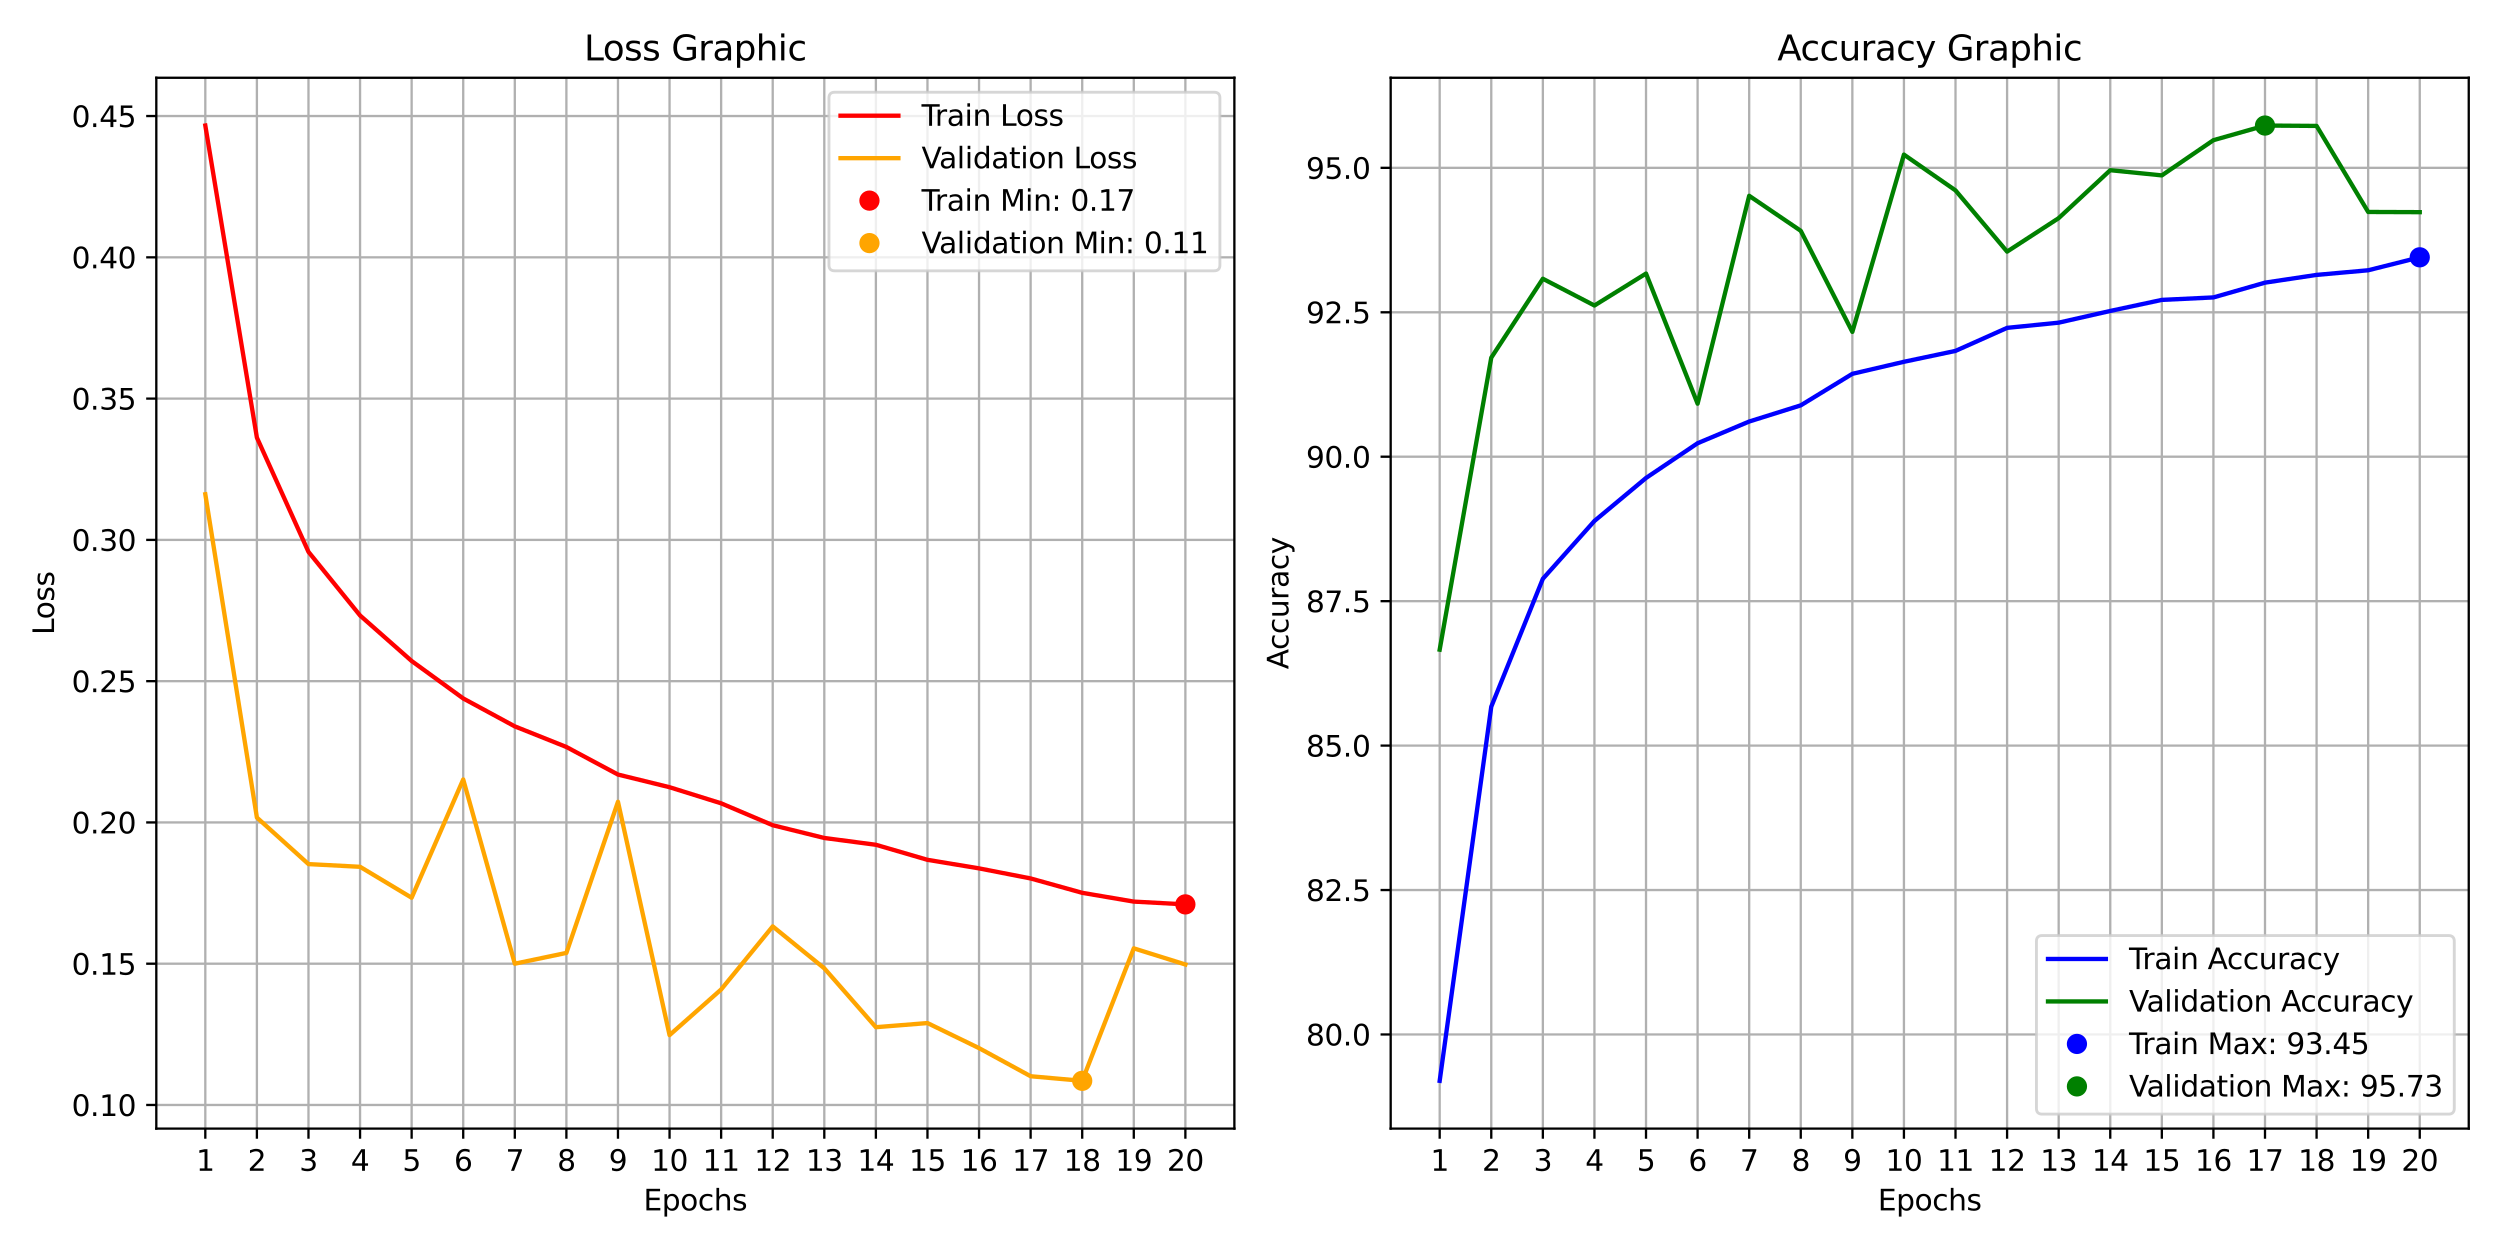 <?xml version="1.0" encoding="utf-8" standalone="no"?>
<!DOCTYPE svg PUBLIC "-//W3C//DTD SVG 1.1//EN"
  "http://www.w3.org/Graphics/SVG/1.1/DTD/svg11.dtd">
<svg xmlns:xlink="http://www.w3.org/1999/xlink" width="864pt" height="432pt" viewBox="0 0 864 432" xmlns="http://www.w3.org/2000/svg" version="1.1">
 <defs>
  <style type="text/css">*{stroke-linejoin: round; stroke-linecap: butt}</style>
 </defs>
 <g id="figure_1">
  <g id="patch_1">
   <path d="M 0 432 
L 864 432 
L 864 0 
L 0 0 
z
" style="fill: #ffffff"/>
  </g>
  <g id="axes_1">
   <g id="patch_2">
    <path d="M 54.02 390.04 
L 426.6 390.04 
L 426.6 26.88 
L 54.02 26.88 
z
" style="fill: #ffffff"/>
   </g>
   <g id="matplotlib.axis_1">
    <g id="xtick_1">
     <g id="line2d_1">
      <path d="M 70.955 390.04 
L 70.955 26.88 
" clip-path="url(#pba57a5447f)" style="fill: none; stroke: #b0b0b0; stroke-width: 0.8; stroke-linecap: square"/>
     </g>
     <g id="line2d_2">
      <defs>
       <path id="mb2e7e369c5" d="M 0 0 
L 0 3.5 
" style="stroke: #000000; stroke-width: 0.8"/>
      </defs>
      <g>
       <use xlink:href="#mb2e7e369c5" x="70.955" y="390.04" style="stroke: #000000; stroke-width: 0.8"/>
      </g>
     </g>
     <g id="text_1">
      <!-- 1 -->
      <g transform="translate(67.774 404.638) scale(0.1 -0.1)">
       <defs>
        <path id="DejaVuSans-31" d="M 794 531 
L 1825 531 
L 1825 4091 
L 703 3866 
L 703 4441 
L 1819 4666 
L 2450 4666 
L 2450 531 
L 3481 531 
L 3481 0 
L 794 0 
L 794 531 
z
" transform="scale(0.016)"/>
       </defs>
       <use xlink:href="#DejaVuSans-31"/>
      </g>
     </g>
    </g>
    <g id="xtick_2">
     <g id="line2d_3">
      <path d="M 88.782 390.04 
L 88.782 26.88 
" clip-path="url(#pba57a5447f)" style="fill: none; stroke: #b0b0b0; stroke-width: 0.8; stroke-linecap: square"/>
     </g>
     <g id="line2d_4">
      <g>
       <use xlink:href="#mb2e7e369c5" x="88.782" y="390.04" style="stroke: #000000; stroke-width: 0.8"/>
      </g>
     </g>
     <g id="text_2">
      <!-- 2 -->
      <g transform="translate(85.601 404.638) scale(0.1 -0.1)">
       <defs>
        <path id="DejaVuSans-32" d="M 1228 531 
L 3431 531 
L 3431 0 
L 469 0 
L 469 531 
Q 828 903 1448 1529 
Q 2069 2156 2228 2338 
Q 2531 2678 2651 2914 
Q 2772 3150 2772 3378 
Q 2772 3750 2511 3984 
Q 2250 4219 1831 4219 
Q 1534 4219 1204 4116 
Q 875 4013 500 3803 
L 500 4441 
Q 881 4594 1212 4672 
Q 1544 4750 1819 4750 
Q 2544 4750 2975 4387 
Q 3406 4025 3406 3419 
Q 3406 3131 3298 2873 
Q 3191 2616 2906 2266 
Q 2828 2175 2409 1742 
Q 1991 1309 1228 531 
z
" transform="scale(0.016)"/>
       </defs>
       <use xlink:href="#DejaVuSans-32"/>
      </g>
     </g>
    </g>
    <g id="xtick_3">
     <g id="line2d_5">
      <path d="M 106.609 390.04 
L 106.609 26.88 
" clip-path="url(#pba57a5447f)" style="fill: none; stroke: #b0b0b0; stroke-width: 0.8; stroke-linecap: square"/>
     </g>
     <g id="line2d_6">
      <g>
       <use xlink:href="#mb2e7e369c5" x="106.609" y="390.04" style="stroke: #000000; stroke-width: 0.8"/>
      </g>
     </g>
     <g id="text_3">
      <!-- 3 -->
      <g transform="translate(103.428 404.638) scale(0.1 -0.1)">
       <defs>
        <path id="DejaVuSans-33" d="M 2597 2516 
Q 3050 2419 3304 2112 
Q 3559 1806 3559 1356 
Q 3559 666 3084 287 
Q 2609 -91 1734 -91 
Q 1441 -91 1130 -33 
Q 819 25 488 141 
L 488 750 
Q 750 597 1062 519 
Q 1375 441 1716 441 
Q 2309 441 2620 675 
Q 2931 909 2931 1356 
Q 2931 1769 2642 2001 
Q 2353 2234 1838 2234 
L 1294 2234 
L 1294 2753 
L 1863 2753 
Q 2328 2753 2575 2939 
Q 2822 3125 2822 3475 
Q 2822 3834 2567 4026 
Q 2313 4219 1838 4219 
Q 1578 4219 1281 4162 
Q 984 4106 628 3988 
L 628 4550 
Q 988 4650 1302 4700 
Q 1616 4750 1894 4750 
Q 2613 4750 3031 4423 
Q 3450 4097 3450 3541 
Q 3450 3153 3228 2886 
Q 3006 2619 2597 2516 
z
" transform="scale(0.016)"/>
       </defs>
       <use xlink:href="#DejaVuSans-33"/>
      </g>
     </g>
    </g>
    <g id="xtick_4">
     <g id="line2d_7">
      <path d="M 124.436 390.04 
L 124.436 26.88 
" clip-path="url(#pba57a5447f)" style="fill: none; stroke: #b0b0b0; stroke-width: 0.8; stroke-linecap: square"/>
     </g>
     <g id="line2d_8">
      <g>
       <use xlink:href="#mb2e7e369c5" x="124.436" y="390.04" style="stroke: #000000; stroke-width: 0.8"/>
      </g>
     </g>
     <g id="text_4">
      <!-- 4 -->
      <g transform="translate(121.255 404.638) scale(0.1 -0.1)">
       <defs>
        <path id="DejaVuSans-34" d="M 2419 4116 
L 825 1625 
L 2419 1625 
L 2419 4116 
z
M 2253 4666 
L 3047 4666 
L 3047 1625 
L 3713 1625 
L 3713 1100 
L 3047 1100 
L 3047 0 
L 2419 0 
L 2419 1100 
L 313 1100 
L 313 1709 
L 2253 4666 
z
" transform="scale(0.016)"/>
       </defs>
       <use xlink:href="#DejaVuSans-34"/>
      </g>
     </g>
    </g>
    <g id="xtick_5">
     <g id="line2d_9">
      <path d="M 142.263 390.04 
L 142.263 26.88 
" clip-path="url(#pba57a5447f)" style="fill: none; stroke: #b0b0b0; stroke-width: 0.8; stroke-linecap: square"/>
     </g>
     <g id="line2d_10">
      <g>
       <use xlink:href="#mb2e7e369c5" x="142.263" y="390.04" style="stroke: #000000; stroke-width: 0.8"/>
      </g>
     </g>
     <g id="text_5">
      <!-- 5 -->
      <g transform="translate(139.081 404.638) scale(0.1 -0.1)">
       <defs>
        <path id="DejaVuSans-35" d="M 691 4666 
L 3169 4666 
L 3169 4134 
L 1269 4134 
L 1269 2991 
Q 1406 3038 1543 3061 
Q 1681 3084 1819 3084 
Q 2600 3084 3056 2656 
Q 3513 2228 3513 1497 
Q 3513 744 3044 326 
Q 2575 -91 1722 -91 
Q 1428 -91 1123 -41 
Q 819 9 494 109 
L 494 744 
Q 775 591 1075 516 
Q 1375 441 1709 441 
Q 2250 441 2565 725 
Q 2881 1009 2881 1497 
Q 2881 1984 2565 2268 
Q 2250 2553 1709 2553 
Q 1456 2553 1204 2497 
Q 953 2441 691 2322 
L 691 4666 
z
" transform="scale(0.016)"/>
       </defs>
       <use xlink:href="#DejaVuSans-35"/>
      </g>
     </g>
    </g>
    <g id="xtick_6">
     <g id="line2d_11">
      <path d="M 160.089 390.04 
L 160.089 26.88 
" clip-path="url(#pba57a5447f)" style="fill: none; stroke: #b0b0b0; stroke-width: 0.8; stroke-linecap: square"/>
     </g>
     <g id="line2d_12">
      <g>
       <use xlink:href="#mb2e7e369c5" x="160.089" y="390.04" style="stroke: #000000; stroke-width: 0.8"/>
      </g>
     </g>
     <g id="text_6">
      <!-- 6 -->
      <g transform="translate(156.908 404.638) scale(0.1 -0.1)">
       <defs>
        <path id="DejaVuSans-36" d="M 2113 2584 
Q 1688 2584 1439 2293 
Q 1191 2003 1191 1497 
Q 1191 994 1439 701 
Q 1688 409 2113 409 
Q 2538 409 2786 701 
Q 3034 994 3034 1497 
Q 3034 2003 2786 2293 
Q 2538 2584 2113 2584 
z
M 3366 4563 
L 3366 3988 
Q 3128 4100 2886 4159 
Q 2644 4219 2406 4219 
Q 1781 4219 1451 3797 
Q 1122 3375 1075 2522 
Q 1259 2794 1537 2939 
Q 1816 3084 2150 3084 
Q 2853 3084 3261 2657 
Q 3669 2231 3669 1497 
Q 3669 778 3244 343 
Q 2819 -91 2113 -91 
Q 1303 -91 875 529 
Q 447 1150 447 2328 
Q 447 3434 972 4092 
Q 1497 4750 2381 4750 
Q 2619 4750 2861 4703 
Q 3103 4656 3366 4563 
z
" transform="scale(0.016)"/>
       </defs>
       <use xlink:href="#DejaVuSans-36"/>
      </g>
     </g>
    </g>
    <g id="xtick_7">
     <g id="line2d_13">
      <path d="M 177.916 390.04 
L 177.916 26.88 
" clip-path="url(#pba57a5447f)" style="fill: none; stroke: #b0b0b0; stroke-width: 0.8; stroke-linecap: square"/>
     </g>
     <g id="line2d_14">
      <g>
       <use xlink:href="#mb2e7e369c5" x="177.916" y="390.04" style="stroke: #000000; stroke-width: 0.8"/>
      </g>
     </g>
     <g id="text_7">
      <!-- 7 -->
      <g transform="translate(174.735 404.638) scale(0.1 -0.1)">
       <defs>
        <path id="DejaVuSans-37" d="M 525 4666 
L 3525 4666 
L 3525 4397 
L 1831 0 
L 1172 0 
L 2766 4134 
L 525 4134 
L 525 4666 
z
" transform="scale(0.016)"/>
       </defs>
       <use xlink:href="#DejaVuSans-37"/>
      </g>
     </g>
    </g>
    <g id="xtick_8">
     <g id="line2d_15">
      <path d="M 195.743 390.04 
L 195.743 26.88 
" clip-path="url(#pba57a5447f)" style="fill: none; stroke: #b0b0b0; stroke-width: 0.8; stroke-linecap: square"/>
     </g>
     <g id="line2d_16">
      <g>
       <use xlink:href="#mb2e7e369c5" x="195.743" y="390.04" style="stroke: #000000; stroke-width: 0.8"/>
      </g>
     </g>
     <g id="text_8">
      <!-- 8 -->
      <g transform="translate(192.562 404.638) scale(0.1 -0.1)">
       <defs>
        <path id="DejaVuSans-38" d="M 2034 2216 
Q 1584 2216 1326 1975 
Q 1069 1734 1069 1313 
Q 1069 891 1326 650 
Q 1584 409 2034 409 
Q 2484 409 2743 651 
Q 3003 894 3003 1313 
Q 3003 1734 2745 1975 
Q 2488 2216 2034 2216 
z
M 1403 2484 
Q 997 2584 770 2862 
Q 544 3141 544 3541 
Q 544 4100 942 4425 
Q 1341 4750 2034 4750 
Q 2731 4750 3128 4425 
Q 3525 4100 3525 3541 
Q 3525 3141 3298 2862 
Q 3072 2584 2669 2484 
Q 3125 2378 3379 2068 
Q 3634 1759 3634 1313 
Q 3634 634 3220 271 
Q 2806 -91 2034 -91 
Q 1263 -91 848 271 
Q 434 634 434 1313 
Q 434 1759 690 2068 
Q 947 2378 1403 2484 
z
M 1172 3481 
Q 1172 3119 1398 2916 
Q 1625 2713 2034 2713 
Q 2441 2713 2670 2916 
Q 2900 3119 2900 3481 
Q 2900 3844 2670 4047 
Q 2441 4250 2034 4250 
Q 1625 4250 1398 4047 
Q 1172 3844 1172 3481 
z
" transform="scale(0.016)"/>
       </defs>
       <use xlink:href="#DejaVuSans-38"/>
      </g>
     </g>
    </g>
    <g id="xtick_9">
     <g id="line2d_17">
      <path d="M 213.57 390.04 
L 213.57 26.88 
" clip-path="url(#pba57a5447f)" style="fill: none; stroke: #b0b0b0; stroke-width: 0.8; stroke-linecap: square"/>
     </g>
     <g id="line2d_18">
      <g>
       <use xlink:href="#mb2e7e369c5" x="213.57" y="390.04" style="stroke: #000000; stroke-width: 0.8"/>
      </g>
     </g>
     <g id="text_9">
      <!-- 9 -->
      <g transform="translate(210.389 404.638) scale(0.1 -0.1)">
       <defs>
        <path id="DejaVuSans-39" d="M 703 97 
L 703 672 
Q 941 559 1184 500 
Q 1428 441 1663 441 
Q 2288 441 2617 861 
Q 2947 1281 2994 2138 
Q 2813 1869 2534 1725 
Q 2256 1581 1919 1581 
Q 1219 1581 811 2004 
Q 403 2428 403 3163 
Q 403 3881 828 4315 
Q 1253 4750 1959 4750 
Q 2769 4750 3195 4129 
Q 3622 3509 3622 2328 
Q 3622 1225 3098 567 
Q 2575 -91 1691 -91 
Q 1453 -91 1209 -44 
Q 966 3 703 97 
z
M 1959 2075 
Q 2384 2075 2632 2365 
Q 2881 2656 2881 3163 
Q 2881 3666 2632 3958 
Q 2384 4250 1959 4250 
Q 1534 4250 1286 3958 
Q 1038 3666 1038 3163 
Q 1038 2656 1286 2365 
Q 1534 2075 1959 2075 
z
" transform="scale(0.016)"/>
       </defs>
       <use xlink:href="#DejaVuSans-39"/>
      </g>
     </g>
    </g>
    <g id="xtick_10">
     <g id="line2d_19">
      <path d="M 231.397 390.04 
L 231.397 26.88 
" clip-path="url(#pba57a5447f)" style="fill: none; stroke: #b0b0b0; stroke-width: 0.8; stroke-linecap: square"/>
     </g>
     <g id="line2d_20">
      <g>
       <use xlink:href="#mb2e7e369c5" x="231.397" y="390.04" style="stroke: #000000; stroke-width: 0.8"/>
      </g>
     </g>
     <g id="text_10">
      <!-- 10 -->
      <g transform="translate(225.034 404.638) scale(0.1 -0.1)">
       <defs>
        <path id="DejaVuSans-30" d="M 2034 4250 
Q 1547 4250 1301 3770 
Q 1056 3291 1056 2328 
Q 1056 1369 1301 889 
Q 1547 409 2034 409 
Q 2525 409 2770 889 
Q 3016 1369 3016 2328 
Q 3016 3291 2770 3770 
Q 2525 4250 2034 4250 
z
M 2034 4750 
Q 2819 4750 3233 4129 
Q 3647 3509 3647 2328 
Q 3647 1150 3233 529 
Q 2819 -91 2034 -91 
Q 1250 -91 836 529 
Q 422 1150 422 2328 
Q 422 3509 836 4129 
Q 1250 4750 2034 4750 
z
" transform="scale(0.016)"/>
       </defs>
       <use xlink:href="#DejaVuSans-31"/>
       <use xlink:href="#DejaVuSans-30" transform="translate(63.623 0)"/>
      </g>
     </g>
    </g>
    <g id="xtick_11">
     <g id="line2d_21">
      <path d="M 249.223 390.04 
L 249.223 26.88 
" clip-path="url(#pba57a5447f)" style="fill: none; stroke: #b0b0b0; stroke-width: 0.8; stroke-linecap: square"/>
     </g>
     <g id="line2d_22">
      <g>
       <use xlink:href="#mb2e7e369c5" x="249.223" y="390.04" style="stroke: #000000; stroke-width: 0.8"/>
      </g>
     </g>
     <g id="text_11">
      <!-- 11 -->
      <g transform="translate(242.861 404.638) scale(0.1 -0.1)">
       <use xlink:href="#DejaVuSans-31"/>
       <use xlink:href="#DejaVuSans-31" transform="translate(63.623 0)"/>
      </g>
     </g>
    </g>
    <g id="xtick_12">
     <g id="line2d_23">
      <path d="M 267.05 390.04 
L 267.05 26.88 
" clip-path="url(#pba57a5447f)" style="fill: none; stroke: #b0b0b0; stroke-width: 0.8; stroke-linecap: square"/>
     </g>
     <g id="line2d_24">
      <g>
       <use xlink:href="#mb2e7e369c5" x="267.05" y="390.04" style="stroke: #000000; stroke-width: 0.8"/>
      </g>
     </g>
     <g id="text_12">
      <!-- 12 -->
      <g transform="translate(260.688 404.638) scale(0.1 -0.1)">
       <use xlink:href="#DejaVuSans-31"/>
       <use xlink:href="#DejaVuSans-32" transform="translate(63.623 0)"/>
      </g>
     </g>
    </g>
    <g id="xtick_13">
     <g id="line2d_25">
      <path d="M 284.877 390.04 
L 284.877 26.88 
" clip-path="url(#pba57a5447f)" style="fill: none; stroke: #b0b0b0; stroke-width: 0.8; stroke-linecap: square"/>
     </g>
     <g id="line2d_26">
      <g>
       <use xlink:href="#mb2e7e369c5" x="284.877" y="390.04" style="stroke: #000000; stroke-width: 0.8"/>
      </g>
     </g>
     <g id="text_13">
      <!-- 13 -->
      <g transform="translate(278.514 404.638) scale(0.1 -0.1)">
       <use xlink:href="#DejaVuSans-31"/>
       <use xlink:href="#DejaVuSans-33" transform="translate(63.623 0)"/>
      </g>
     </g>
    </g>
    <g id="xtick_14">
     <g id="line2d_27">
      <path d="M 302.704 390.04 
L 302.704 26.88 
" clip-path="url(#pba57a5447f)" style="fill: none; stroke: #b0b0b0; stroke-width: 0.8; stroke-linecap: square"/>
     </g>
     <g id="line2d_28">
      <g>
       <use xlink:href="#mb2e7e369c5" x="302.704" y="390.04" style="stroke: #000000; stroke-width: 0.8"/>
      </g>
     </g>
     <g id="text_14">
      <!-- 14 -->
      <g transform="translate(296.341 404.638) scale(0.1 -0.1)">
       <use xlink:href="#DejaVuSans-31"/>
       <use xlink:href="#DejaVuSans-34" transform="translate(63.623 0)"/>
      </g>
     </g>
    </g>
    <g id="xtick_15">
     <g id="line2d_29">
      <path d="M 320.531 390.04 
L 320.531 26.88 
" clip-path="url(#pba57a5447f)" style="fill: none; stroke: #b0b0b0; stroke-width: 0.8; stroke-linecap: square"/>
     </g>
     <g id="line2d_30">
      <g>
       <use xlink:href="#mb2e7e369c5" x="320.531" y="390.04" style="stroke: #000000; stroke-width: 0.8"/>
      </g>
     </g>
     <g id="text_15">
      <!-- 15 -->
      <g transform="translate(314.168 404.638) scale(0.1 -0.1)">
       <use xlink:href="#DejaVuSans-31"/>
       <use xlink:href="#DejaVuSans-35" transform="translate(63.623 0)"/>
      </g>
     </g>
    </g>
    <g id="xtick_16">
     <g id="line2d_31">
      <path d="M 338.357 390.04 
L 338.357 26.88 
" clip-path="url(#pba57a5447f)" style="fill: none; stroke: #b0b0b0; stroke-width: 0.8; stroke-linecap: square"/>
     </g>
     <g id="line2d_32">
      <g>
       <use xlink:href="#mb2e7e369c5" x="338.357" y="390.04" style="stroke: #000000; stroke-width: 0.8"/>
      </g>
     </g>
     <g id="text_16">
      <!-- 16 -->
      <g transform="translate(331.995 404.638) scale(0.1 -0.1)">
       <use xlink:href="#DejaVuSans-31"/>
       <use xlink:href="#DejaVuSans-36" transform="translate(63.623 0)"/>
      </g>
     </g>
    </g>
    <g id="xtick_17">
     <g id="line2d_33">
      <path d="M 356.184 390.04 
L 356.184 26.88 
" clip-path="url(#pba57a5447f)" style="fill: none; stroke: #b0b0b0; stroke-width: 0.8; stroke-linecap: square"/>
     </g>
     <g id="line2d_34">
      <g>
       <use xlink:href="#mb2e7e369c5" x="356.184" y="390.04" style="stroke: #000000; stroke-width: 0.8"/>
      </g>
     </g>
     <g id="text_17">
      <!-- 17 -->
      <g transform="translate(349.822 404.638) scale(0.1 -0.1)">
       <use xlink:href="#DejaVuSans-31"/>
       <use xlink:href="#DejaVuSans-37" transform="translate(63.623 0)"/>
      </g>
     </g>
    </g>
    <g id="xtick_18">
     <g id="line2d_35">
      <path d="M 374.011 390.04 
L 374.011 26.88 
" clip-path="url(#pba57a5447f)" style="fill: none; stroke: #b0b0b0; stroke-width: 0.8; stroke-linecap: square"/>
     </g>
     <g id="line2d_36">
      <g>
       <use xlink:href="#mb2e7e369c5" x="374.011" y="390.04" style="stroke: #000000; stroke-width: 0.8"/>
      </g>
     </g>
     <g id="text_18">
      <!-- 18 -->
      <g transform="translate(367.648 404.638) scale(0.1 -0.1)">
       <use xlink:href="#DejaVuSans-31"/>
       <use xlink:href="#DejaVuSans-38" transform="translate(63.623 0)"/>
      </g>
     </g>
    </g>
    <g id="xtick_19">
     <g id="line2d_37">
      <path d="M 391.838 390.04 
L 391.838 26.88 
" clip-path="url(#pba57a5447f)" style="fill: none; stroke: #b0b0b0; stroke-width: 0.8; stroke-linecap: square"/>
     </g>
     <g id="line2d_38">
      <g>
       <use xlink:href="#mb2e7e369c5" x="391.838" y="390.04" style="stroke: #000000; stroke-width: 0.8"/>
      </g>
     </g>
     <g id="text_19">
      <!-- 19 -->
      <g transform="translate(385.475 404.638) scale(0.1 -0.1)">
       <use xlink:href="#DejaVuSans-31"/>
       <use xlink:href="#DejaVuSans-39" transform="translate(63.623 0)"/>
      </g>
     </g>
    </g>
    <g id="xtick_20">
     <g id="line2d_39">
      <path d="M 409.665 390.04 
L 409.665 26.88 
" clip-path="url(#pba57a5447f)" style="fill: none; stroke: #b0b0b0; stroke-width: 0.8; stroke-linecap: square"/>
     </g>
     <g id="line2d_40">
      <g>
       <use xlink:href="#mb2e7e369c5" x="409.665" y="390.04" style="stroke: #000000; stroke-width: 0.8"/>
      </g>
     </g>
     <g id="text_20">
      <!-- 20 -->
      <g transform="translate(403.302 404.638) scale(0.1 -0.1)">
       <use xlink:href="#DejaVuSans-32"/>
       <use xlink:href="#DejaVuSans-30" transform="translate(63.623 0)"/>
      </g>
     </g>
    </g>
    <g id="text_21">
     <!-- Epochs -->
     <g transform="translate(222.394 418.317) scale(0.1 -0.1)">
      <defs>
       <path id="DejaVuSans-45" d="M 628 4666 
L 3578 4666 
L 3578 4134 
L 1259 4134 
L 1259 2753 
L 3481 2753 
L 3481 2222 
L 1259 2222 
L 1259 531 
L 3634 531 
L 3634 0 
L 628 0 
L 628 4666 
z
" transform="scale(0.016)"/>
       <path id="DejaVuSans-70" d="M 1159 525 
L 1159 -1331 
L 581 -1331 
L 581 3500 
L 1159 3500 
L 1159 2969 
Q 1341 3281 1617 3432 
Q 1894 3584 2278 3584 
Q 2916 3584 3314 3078 
Q 3713 2572 3713 1747 
Q 3713 922 3314 415 
Q 2916 -91 2278 -91 
Q 1894 -91 1617 61 
Q 1341 213 1159 525 
z
M 3116 1747 
Q 3116 2381 2855 2742 
Q 2594 3103 2138 3103 
Q 1681 3103 1420 2742 
Q 1159 2381 1159 1747 
Q 1159 1113 1420 752 
Q 1681 391 2138 391 
Q 2594 391 2855 752 
Q 3116 1113 3116 1747 
z
" transform="scale(0.016)"/>
       <path id="DejaVuSans-6f" d="M 1959 3097 
Q 1497 3097 1228 2736 
Q 959 2375 959 1747 
Q 959 1119 1226 758 
Q 1494 397 1959 397 
Q 2419 397 2687 759 
Q 2956 1122 2956 1747 
Q 2956 2369 2687 2733 
Q 2419 3097 1959 3097 
z
M 1959 3584 
Q 2709 3584 3137 3096 
Q 3566 2609 3566 1747 
Q 3566 888 3137 398 
Q 2709 -91 1959 -91 
Q 1206 -91 779 398 
Q 353 888 353 1747 
Q 353 2609 779 3096 
Q 1206 3584 1959 3584 
z
" transform="scale(0.016)"/>
       <path id="DejaVuSans-63" d="M 3122 3366 
L 3122 2828 
Q 2878 2963 2633 3030 
Q 2388 3097 2138 3097 
Q 1578 3097 1268 2742 
Q 959 2388 959 1747 
Q 959 1106 1268 751 
Q 1578 397 2138 397 
Q 2388 397 2633 464 
Q 2878 531 3122 666 
L 3122 134 
Q 2881 22 2623 -34 
Q 2366 -91 2075 -91 
Q 1284 -91 818 406 
Q 353 903 353 1747 
Q 353 2603 823 3093 
Q 1294 3584 2113 3584 
Q 2378 3584 2631 3529 
Q 2884 3475 3122 3366 
z
" transform="scale(0.016)"/>
       <path id="DejaVuSans-68" d="M 3513 2113 
L 3513 0 
L 2938 0 
L 2938 2094 
Q 2938 2591 2744 2837 
Q 2550 3084 2163 3084 
Q 1697 3084 1428 2787 
Q 1159 2491 1159 1978 
L 1159 0 
L 581 0 
L 581 4863 
L 1159 4863 
L 1159 2956 
Q 1366 3272 1645 3428 
Q 1925 3584 2291 3584 
Q 2894 3584 3203 3211 
Q 3513 2838 3513 2113 
z
" transform="scale(0.016)"/>
       <path id="DejaVuSans-73" d="M 2834 3397 
L 2834 2853 
Q 2591 2978 2328 3040 
Q 2066 3103 1784 3103 
Q 1356 3103 1142 2972 
Q 928 2841 928 2578 
Q 928 2378 1081 2264 
Q 1234 2150 1697 2047 
L 1894 2003 
Q 2506 1872 2764 1633 
Q 3022 1394 3022 966 
Q 3022 478 2636 193 
Q 2250 -91 1575 -91 
Q 1294 -91 989 -36 
Q 684 19 347 128 
L 347 722 
Q 666 556 975 473 
Q 1284 391 1588 391 
Q 1994 391 2212 530 
Q 2431 669 2431 922 
Q 2431 1156 2273 1281 
Q 2116 1406 1581 1522 
L 1381 1569 
Q 847 1681 609 1914 
Q 372 2147 372 2553 
Q 372 3047 722 3315 
Q 1072 3584 1716 3584 
Q 2034 3584 2315 3537 
Q 2597 3491 2834 3397 
z
" transform="scale(0.016)"/>
      </defs>
      <use xlink:href="#DejaVuSans-45"/>
      <use xlink:href="#DejaVuSans-70" transform="translate(63.184 0)"/>
      <use xlink:href="#DejaVuSans-6f" transform="translate(126.66 0)"/>
      <use xlink:href="#DejaVuSans-63" transform="translate(187.842 0)"/>
      <use xlink:href="#DejaVuSans-68" transform="translate(242.822 0)"/>
      <use xlink:href="#DejaVuSans-73" transform="translate(306.201 0)"/>
     </g>
    </g>
   </g>
   <g id="matplotlib.axis_2">
    <g id="ytick_1">
     <g id="line2d_41">
      <path d="M 54.02 381.883 
L 426.6 381.883 
" clip-path="url(#pba57a5447f)" style="fill: none; stroke: #b0b0b0; stroke-width: 0.8; stroke-linecap: square"/>
     </g>
     <g id="line2d_42">
      <defs>
       <path id="m0076eec3ac" d="M 0 0 
L -3.5 0 
" style="stroke: #000000; stroke-width: 0.8"/>
      </defs>
      <g>
       <use xlink:href="#m0076eec3ac" x="54.02" y="381.883" style="stroke: #000000; stroke-width: 0.8"/>
      </g>
     </g>
     <g id="text_22">
      <!-- 0.10 -->
      <g transform="translate(24.754 385.682) scale(0.1 -0.1)">
       <defs>
        <path id="DejaVuSans-2e" d="M 684 794 
L 1344 794 
L 1344 0 
L 684 0 
L 684 794 
z
" transform="scale(0.016)"/>
       </defs>
       <use xlink:href="#DejaVuSans-30"/>
       <use xlink:href="#DejaVuSans-2e" transform="translate(63.623 0)"/>
       <use xlink:href="#DejaVuSans-31" transform="translate(95.41 0)"/>
       <use xlink:href="#DejaVuSans-30" transform="translate(159.033 0)"/>
      </g>
     </g>
    </g>
    <g id="ytick_2">
     <g id="line2d_43">
      <path d="M 54.02 333.058 
L 426.6 333.058 
" clip-path="url(#pba57a5447f)" style="fill: none; stroke: #b0b0b0; stroke-width: 0.8; stroke-linecap: square"/>
     </g>
     <g id="line2d_44">
      <g>
       <use xlink:href="#m0076eec3ac" x="54.02" y="333.058" style="stroke: #000000; stroke-width: 0.8"/>
      </g>
     </g>
     <g id="text_23">
      <!-- 0.15 -->
      <g transform="translate(24.754 336.857) scale(0.1 -0.1)">
       <use xlink:href="#DejaVuSans-30"/>
       <use xlink:href="#DejaVuSans-2e" transform="translate(63.623 0)"/>
       <use xlink:href="#DejaVuSans-31" transform="translate(95.41 0)"/>
       <use xlink:href="#DejaVuSans-35" transform="translate(159.033 0)"/>
      </g>
     </g>
    </g>
    <g id="ytick_3">
     <g id="line2d_45">
      <path d="M 54.02 284.232 
L 426.6 284.232 
" clip-path="url(#pba57a5447f)" style="fill: none; stroke: #b0b0b0; stroke-width: 0.8; stroke-linecap: square"/>
     </g>
     <g id="line2d_46">
      <g>
       <use xlink:href="#m0076eec3ac" x="54.02" y="284.232" style="stroke: #000000; stroke-width: 0.8"/>
      </g>
     </g>
     <g id="text_24">
      <!-- 0.20 -->
      <g transform="translate(24.754 288.032) scale(0.1 -0.1)">
       <use xlink:href="#DejaVuSans-30"/>
       <use xlink:href="#DejaVuSans-2e" transform="translate(63.623 0)"/>
       <use xlink:href="#DejaVuSans-32" transform="translate(95.41 0)"/>
       <use xlink:href="#DejaVuSans-30" transform="translate(159.033 0)"/>
      </g>
     </g>
    </g>
    <g id="ytick_4">
     <g id="line2d_47">
      <path d="M 54.02 235.407 
L 426.6 235.407 
" clip-path="url(#pba57a5447f)" style="fill: none; stroke: #b0b0b0; stroke-width: 0.8; stroke-linecap: square"/>
     </g>
     <g id="line2d_48">
      <g>
       <use xlink:href="#m0076eec3ac" x="54.02" y="235.407" style="stroke: #000000; stroke-width: 0.8"/>
      </g>
     </g>
     <g id="text_25">
      <!-- 0.25 -->
      <g transform="translate(24.754 239.206) scale(0.1 -0.1)">
       <use xlink:href="#DejaVuSans-30"/>
       <use xlink:href="#DejaVuSans-2e" transform="translate(63.623 0)"/>
       <use xlink:href="#DejaVuSans-32" transform="translate(95.41 0)"/>
       <use xlink:href="#DejaVuSans-35" transform="translate(159.033 0)"/>
      </g>
     </g>
    </g>
    <g id="ytick_5">
     <g id="line2d_49">
      <path d="M 54.02 186.582 
L 426.6 186.582 
" clip-path="url(#pba57a5447f)" style="fill: none; stroke: #b0b0b0; stroke-width: 0.8; stroke-linecap: square"/>
     </g>
     <g id="line2d_50">
      <g>
       <use xlink:href="#m0076eec3ac" x="54.02" y="186.582" style="stroke: #000000; stroke-width: 0.8"/>
      </g>
     </g>
     <g id="text_26">
      <!-- 0.30 -->
      <g transform="translate(24.754 190.381) scale(0.1 -0.1)">
       <use xlink:href="#DejaVuSans-30"/>
       <use xlink:href="#DejaVuSans-2e" transform="translate(63.623 0)"/>
       <use xlink:href="#DejaVuSans-33" transform="translate(95.41 0)"/>
       <use xlink:href="#DejaVuSans-30" transform="translate(159.033 0)"/>
      </g>
     </g>
    </g>
    <g id="ytick_6">
     <g id="line2d_51">
      <path d="M 54.02 137.757 
L 426.6 137.757 
" clip-path="url(#pba57a5447f)" style="fill: none; stroke: #b0b0b0; stroke-width: 0.8; stroke-linecap: square"/>
     </g>
     <g id="line2d_52">
      <g>
       <use xlink:href="#m0076eec3ac" x="54.02" y="137.757" style="stroke: #000000; stroke-width: 0.8"/>
      </g>
     </g>
     <g id="text_27">
      <!-- 0.35 -->
      <g transform="translate(24.754 141.556) scale(0.1 -0.1)">
       <use xlink:href="#DejaVuSans-30"/>
       <use xlink:href="#DejaVuSans-2e" transform="translate(63.623 0)"/>
       <use xlink:href="#DejaVuSans-33" transform="translate(95.41 0)"/>
       <use xlink:href="#DejaVuSans-35" transform="translate(159.033 0)"/>
      </g>
     </g>
    </g>
    <g id="ytick_7">
     <g id="line2d_53">
      <path d="M 54.02 88.932 
L 426.6 88.932 
" clip-path="url(#pba57a5447f)" style="fill: none; stroke: #b0b0b0; stroke-width: 0.8; stroke-linecap: square"/>
     </g>
     <g id="line2d_54">
      <g>
       <use xlink:href="#m0076eec3ac" x="54.02" y="88.932" style="stroke: #000000; stroke-width: 0.8"/>
      </g>
     </g>
     <g id="text_28">
      <!-- 0.40 -->
      <g transform="translate(24.754 92.731) scale(0.1 -0.1)">
       <use xlink:href="#DejaVuSans-30"/>
       <use xlink:href="#DejaVuSans-2e" transform="translate(63.623 0)"/>
       <use xlink:href="#DejaVuSans-34" transform="translate(95.41 0)"/>
       <use xlink:href="#DejaVuSans-30" transform="translate(159.033 0)"/>
      </g>
     </g>
    </g>
    <g id="ytick_8">
     <g id="line2d_55">
      <path d="M 54.02 40.107 
L 426.6 40.107 
" clip-path="url(#pba57a5447f)" style="fill: none; stroke: #b0b0b0; stroke-width: 0.8; stroke-linecap: square"/>
     </g>
     <g id="line2d_56">
      <g>
       <use xlink:href="#m0076eec3ac" x="54.02" y="40.107" style="stroke: #000000; stroke-width: 0.8"/>
      </g>
     </g>
     <g id="text_29">
      <!-- 0.45 -->
      <g transform="translate(24.754 43.906) scale(0.1 -0.1)">
       <use xlink:href="#DejaVuSans-30"/>
       <use xlink:href="#DejaVuSans-2e" transform="translate(63.623 0)"/>
       <use xlink:href="#DejaVuSans-34" transform="translate(95.41 0)"/>
       <use xlink:href="#DejaVuSans-35" transform="translate(159.033 0)"/>
      </g>
     </g>
    </g>
    <g id="text_30">
     <!-- Loss -->
     <g transform="translate(18.675 219.427) rotate(-90) scale(0.1 -0.1)">
      <defs>
       <path id="DejaVuSans-4c" d="M 628 4666 
L 1259 4666 
L 1259 531 
L 3531 531 
L 3531 0 
L 628 0 
L 628 4666 
z
" transform="scale(0.016)"/>
      </defs>
      <use xlink:href="#DejaVuSans-4c"/>
      <use xlink:href="#DejaVuSans-6f" transform="translate(53.963 0)"/>
      <use xlink:href="#DejaVuSans-73" transform="translate(115.145 0)"/>
      <use xlink:href="#DejaVuSans-73" transform="translate(167.244 0)"/>
     </g>
    </g>
   </g>
   <g id="line2d_57">
    <path d="M 70.955 43.387 
L 88.782 151.236 
L 106.609 190.727 
L 124.436 212.711 
L 142.263 228.442 
L 160.089 241.385 
L 177.916 251.039 
L 195.743 258.161 
L 213.57 267.686 
L 231.397 272.066 
L 249.223 277.63 
L 267.05 285.197 
L 284.877 289.61 
L 302.704 291.957 
L 320.531 297.157 
L 338.357 300.113 
L 356.184 303.593 
L 374.011 308.562 
L 391.838 311.595 
L 409.665 312.557 
" clip-path="url(#pba57a5447f)" style="fill: none; stroke: #ff0000; stroke-width: 1.5; stroke-linecap: square"/>
   </g>
   <g id="line2d_58">
    <path d="M 70.955 170.818 
L 88.782 282.546 
L 106.609 298.632 
L 124.436 299.572 
L 142.263 310.256 
L 160.089 269.38 
L 177.916 333.051 
L 195.743 329.324 
L 213.57 277.1 
L 231.397 357.734 
L 249.223 341.961 
L 267.05 320.16 
L 284.877 334.655 
L 302.704 355.001 
L 320.531 353.568 
L 338.357 362.236 
L 356.184 371.949 
L 374.011 373.533 
L 391.838 327.749 
L 409.665 333.33 
" clip-path="url(#pba57a5447f)" style="fill: none; stroke: #ffa500; stroke-width: 1.5; stroke-linecap: square"/>
   </g>
   <g id="line2d_59">
    <defs>
     <path id="m3c148914fe" d="M 0 3 
C 0.796 3 1.559 2.684 2.121 2.121 
C 2.684 1.559 3 0.796 3 0 
C 3 -0.796 2.684 -1.559 2.121 -2.121 
C 1.559 -2.684 0.796 -3 0 -3 
C -0.796 -3 -1.559 -2.684 -2.121 -2.121 
C -2.684 -1.559 -3 -0.796 -3 0 
C -3 0.796 -2.684 1.559 -2.121 2.121 
C -1.559 2.684 -0.796 3 0 3 
z
" style="stroke: #ff0000"/>
    </defs>
    <g clip-path="url(#pba57a5447f)">
     <use xlink:href="#m3c148914fe" x="409.665" y="312.557" style="fill: #ff0000; stroke: #ff0000"/>
    </g>
   </g>
   <g id="line2d_60">
    <defs>
     <path id="m37f5e5e638" d="M 0 3 
C 0.796 3 1.559 2.684 2.121 2.121 
C 2.684 1.559 3 0.796 3 0 
C 3 -0.796 2.684 -1.559 2.121 -2.121 
C 1.559 -2.684 0.796 -3 0 -3 
C -0.796 -3 -1.559 -2.684 -2.121 -2.121 
C -2.684 -1.559 -3 -0.796 -3 0 
C -3 0.796 -2.684 1.559 -2.121 2.121 
C -1.559 2.684 -0.796 3 0 3 
z
" style="stroke: #ffa500"/>
    </defs>
    <g clip-path="url(#pba57a5447f)">
     <use xlink:href="#m37f5e5e638" x="374.011" y="373.533" style="fill: #ffa500; stroke: #ffa500"/>
    </g>
   </g>
   <g id="patch_3">
    <path d="M 54.02 390.04 
L 54.02 26.88 
" style="fill: none; stroke: #000000; stroke-width: 0.8; stroke-linejoin: miter; stroke-linecap: square"/>
   </g>
   <g id="patch_4">
    <path d="M 426.6 390.04 
L 426.6 26.88 
" style="fill: none; stroke: #000000; stroke-width: 0.8; stroke-linejoin: miter; stroke-linecap: square"/>
   </g>
   <g id="patch_5">
    <path d="M 54.02 390.04 
L 426.6 390.04 
" style="fill: none; stroke: #000000; stroke-width: 0.8; stroke-linejoin: miter; stroke-linecap: square"/>
   </g>
   <g id="patch_6">
    <path d="M 54.02 26.88 
L 426.6 26.88 
" style="fill: none; stroke: #000000; stroke-width: 0.8; stroke-linejoin: miter; stroke-linecap: square"/>
   </g>
   <g id="text_31">
    <!-- Loss Graphic -->
    <g transform="translate(201.873 20.88) scale(0.12 -0.12)">
     <defs>
      <path id="DejaVuSans-20" transform="scale(0.016)"/>
      <path id="DejaVuSans-47" d="M 3809 666 
L 3809 1919 
L 2778 1919 
L 2778 2438 
L 4434 2438 
L 4434 434 
Q 4069 175 3628 42 
Q 3188 -91 2688 -91 
Q 1594 -91 976 548 
Q 359 1188 359 2328 
Q 359 3472 976 4111 
Q 1594 4750 2688 4750 
Q 3144 4750 3555 4637 
Q 3966 4525 4313 4306 
L 4313 3634 
Q 3963 3931 3569 4081 
Q 3175 4231 2741 4231 
Q 1884 4231 1454 3753 
Q 1025 3275 1025 2328 
Q 1025 1384 1454 906 
Q 1884 428 2741 428 
Q 3075 428 3337 486 
Q 3600 544 3809 666 
z
" transform="scale(0.016)"/>
      <path id="DejaVuSans-72" d="M 2631 2963 
Q 2534 3019 2420 3045 
Q 2306 3072 2169 3072 
Q 1681 3072 1420 2755 
Q 1159 2438 1159 1844 
L 1159 0 
L 581 0 
L 581 3500 
L 1159 3500 
L 1159 2956 
Q 1341 3275 1631 3429 
Q 1922 3584 2338 3584 
Q 2397 3584 2469 3576 
Q 2541 3569 2628 3553 
L 2631 2963 
z
" transform="scale(0.016)"/>
      <path id="DejaVuSans-61" d="M 2194 1759 
Q 1497 1759 1228 1600 
Q 959 1441 959 1056 
Q 959 750 1161 570 
Q 1363 391 1709 391 
Q 2188 391 2477 730 
Q 2766 1069 2766 1631 
L 2766 1759 
L 2194 1759 
z
M 3341 1997 
L 3341 0 
L 2766 0 
L 2766 531 
Q 2569 213 2275 61 
Q 1981 -91 1556 -91 
Q 1019 -91 701 211 
Q 384 513 384 1019 
Q 384 1609 779 1909 
Q 1175 2209 1959 2209 
L 2766 2209 
L 2766 2266 
Q 2766 2663 2505 2880 
Q 2244 3097 1772 3097 
Q 1472 3097 1187 3025 
Q 903 2953 641 2809 
L 641 3341 
Q 956 3463 1253 3523 
Q 1550 3584 1831 3584 
Q 2591 3584 2966 3190 
Q 3341 2797 3341 1997 
z
" transform="scale(0.016)"/>
      <path id="DejaVuSans-69" d="M 603 3500 
L 1178 3500 
L 1178 0 
L 603 0 
L 603 3500 
z
M 603 4863 
L 1178 4863 
L 1178 4134 
L 603 4134 
L 603 4863 
z
" transform="scale(0.016)"/>
     </defs>
     <use xlink:href="#DejaVuSans-4c"/>
     <use xlink:href="#DejaVuSans-6f" transform="translate(53.963 0)"/>
     <use xlink:href="#DejaVuSans-73" transform="translate(115.145 0)"/>
     <use xlink:href="#DejaVuSans-73" transform="translate(167.244 0)"/>
     <use xlink:href="#DejaVuSans-20" transform="translate(219.344 0)"/>
     <use xlink:href="#DejaVuSans-47" transform="translate(251.131 0)"/>
     <use xlink:href="#DejaVuSans-72" transform="translate(328.621 0)"/>
     <use xlink:href="#DejaVuSans-61" transform="translate(369.734 0)"/>
     <use xlink:href="#DejaVuSans-70" transform="translate(431.014 0)"/>
     <use xlink:href="#DejaVuSans-68" transform="translate(494.49 0)"/>
     <use xlink:href="#DejaVuSans-69" transform="translate(557.869 0)"/>
     <use xlink:href="#DejaVuSans-63" transform="translate(585.652 0)"/>
    </g>
   </g>
   <g id="legend_1">
    <g id="patch_7">
     <path d="M 288.484 93.593 
L 419.6 93.593 
Q 421.6 93.593 421.6 91.593 
L 421.6 33.88 
Q 421.6 31.88 419.6 31.88 
L 288.484 31.88 
Q 286.484 31.88 286.484 33.88 
L 286.484 91.593 
Q 286.484 93.593 288.484 93.593 
z
" style="fill: #ffffff; opacity: 0.8; stroke: #cccccc; stroke-linejoin: miter"/>
    </g>
    <g id="line2d_61">
     <path d="M 290.484 39.978 
L 300.484 39.978 
L 310.484 39.978 
" style="fill: none; stroke: #ff0000; stroke-width: 1.5; stroke-linecap: square"/>
    </g>
    <g id="text_32">
     <!-- Train Loss -->
     <g transform="translate(318.484 43.478) scale(0.1 -0.1)">
      <defs>
       <path id="DejaVuSans-54" d="M -19 4666 
L 3928 4666 
L 3928 4134 
L 2272 4134 
L 2272 0 
L 1638 0 
L 1638 4134 
L -19 4134 
L -19 4666 
z
" transform="scale(0.016)"/>
       <path id="DejaVuSans-6e" d="M 3513 2113 
L 3513 0 
L 2938 0 
L 2938 2094 
Q 2938 2591 2744 2837 
Q 2550 3084 2163 3084 
Q 1697 3084 1428 2787 
Q 1159 2491 1159 1978 
L 1159 0 
L 581 0 
L 581 3500 
L 1159 3500 
L 1159 2956 
Q 1366 3272 1645 3428 
Q 1925 3584 2291 3584 
Q 2894 3584 3203 3211 
Q 3513 2838 3513 2113 
z
" transform="scale(0.016)"/>
      </defs>
      <use xlink:href="#DejaVuSans-54"/>
      <use xlink:href="#DejaVuSans-72" transform="translate(46.334 0)"/>
      <use xlink:href="#DejaVuSans-61" transform="translate(87.447 0)"/>
      <use xlink:href="#DejaVuSans-69" transform="translate(148.727 0)"/>
      <use xlink:href="#DejaVuSans-6e" transform="translate(176.51 0)"/>
      <use xlink:href="#DejaVuSans-20" transform="translate(239.889 0)"/>
      <use xlink:href="#DejaVuSans-4c" transform="translate(271.676 0)"/>
      <use xlink:href="#DejaVuSans-6f" transform="translate(325.639 0)"/>
      <use xlink:href="#DejaVuSans-73" transform="translate(386.82 0)"/>
      <use xlink:href="#DejaVuSans-73" transform="translate(438.92 0)"/>
     </g>
    </g>
    <g id="line2d_62">
     <path d="M 290.484 54.657 
L 300.484 54.657 
L 310.484 54.657 
" style="fill: none; stroke: #ffa500; stroke-width: 1.5; stroke-linecap: square"/>
    </g>
    <g id="text_33">
     <!-- Validation Loss -->
     <g transform="translate(318.484 58.157) scale(0.1 -0.1)">
      <defs>
       <path id="DejaVuSans-56" d="M 1831 0 
L 50 4666 
L 709 4666 
L 2188 738 
L 3669 4666 
L 4325 4666 
L 2547 0 
L 1831 0 
z
" transform="scale(0.016)"/>
       <path id="DejaVuSans-6c" d="M 603 4863 
L 1178 4863 
L 1178 0 
L 603 0 
L 603 4863 
z
" transform="scale(0.016)"/>
       <path id="DejaVuSans-64" d="M 2906 2969 
L 2906 4863 
L 3481 4863 
L 3481 0 
L 2906 0 
L 2906 525 
Q 2725 213 2448 61 
Q 2172 -91 1784 -91 
Q 1150 -91 751 415 
Q 353 922 353 1747 
Q 353 2572 751 3078 
Q 1150 3584 1784 3584 
Q 2172 3584 2448 3432 
Q 2725 3281 2906 2969 
z
M 947 1747 
Q 947 1113 1208 752 
Q 1469 391 1925 391 
Q 2381 391 2643 752 
Q 2906 1113 2906 1747 
Q 2906 2381 2643 2742 
Q 2381 3103 1925 3103 
Q 1469 3103 1208 2742 
Q 947 2381 947 1747 
z
" transform="scale(0.016)"/>
       <path id="DejaVuSans-74" d="M 1172 4494 
L 1172 3500 
L 2356 3500 
L 2356 3053 
L 1172 3053 
L 1172 1153 
Q 1172 725 1289 603 
Q 1406 481 1766 481 
L 2356 481 
L 2356 0 
L 1766 0 
Q 1100 0 847 248 
Q 594 497 594 1153 
L 594 3053 
L 172 3053 
L 172 3500 
L 594 3500 
L 594 4494 
L 1172 4494 
z
" transform="scale(0.016)"/>
      </defs>
      <use xlink:href="#DejaVuSans-56"/>
      <use xlink:href="#DejaVuSans-61" transform="translate(60.658 0)"/>
      <use xlink:href="#DejaVuSans-6c" transform="translate(121.938 0)"/>
      <use xlink:href="#DejaVuSans-69" transform="translate(149.721 0)"/>
      <use xlink:href="#DejaVuSans-64" transform="translate(177.504 0)"/>
      <use xlink:href="#DejaVuSans-61" transform="translate(240.98 0)"/>
      <use xlink:href="#DejaVuSans-74" transform="translate(302.26 0)"/>
      <use xlink:href="#DejaVuSans-69" transform="translate(341.469 0)"/>
      <use xlink:href="#DejaVuSans-6f" transform="translate(369.252 0)"/>
      <use xlink:href="#DejaVuSans-6e" transform="translate(430.434 0)"/>
      <use xlink:href="#DejaVuSans-20" transform="translate(493.812 0)"/>
      <use xlink:href="#DejaVuSans-4c" transform="translate(525.6 0)"/>
      <use xlink:href="#DejaVuSans-6f" transform="translate(579.562 0)"/>
      <use xlink:href="#DejaVuSans-73" transform="translate(640.744 0)"/>
      <use xlink:href="#DejaVuSans-73" transform="translate(692.844 0)"/>
     </g>
    </g>
    <g id="line2d_63">
     <g>
      <use xlink:href="#m3c148914fe" x="300.484" y="69.335" style="fill: #ff0000; stroke: #ff0000"/>
     </g>
    </g>
    <g id="text_34">
     <!-- Train Min: 0.17 -->
     <g transform="translate(318.484 72.835) scale(0.1 -0.1)">
      <defs>
       <path id="DejaVuSans-4d" d="M 628 4666 
L 1569 4666 
L 2759 1491 
L 3956 4666 
L 4897 4666 
L 4897 0 
L 4281 0 
L 4281 4097 
L 3078 897 
L 2444 897 
L 1241 4097 
L 1241 0 
L 628 0 
L 628 4666 
z
" transform="scale(0.016)"/>
       <path id="DejaVuSans-3a" d="M 750 794 
L 1409 794 
L 1409 0 
L 750 0 
L 750 794 
z
M 750 3309 
L 1409 3309 
L 1409 2516 
L 750 2516 
L 750 3309 
z
" transform="scale(0.016)"/>
      </defs>
      <use xlink:href="#DejaVuSans-54"/>
      <use xlink:href="#DejaVuSans-72" transform="translate(46.334 0)"/>
      <use xlink:href="#DejaVuSans-61" transform="translate(87.447 0)"/>
      <use xlink:href="#DejaVuSans-69" transform="translate(148.727 0)"/>
      <use xlink:href="#DejaVuSans-6e" transform="translate(176.51 0)"/>
      <use xlink:href="#DejaVuSans-20" transform="translate(239.889 0)"/>
      <use xlink:href="#DejaVuSans-4d" transform="translate(271.676 0)"/>
      <use xlink:href="#DejaVuSans-69" transform="translate(357.955 0)"/>
      <use xlink:href="#DejaVuSans-6e" transform="translate(385.738 0)"/>
      <use xlink:href="#DejaVuSans-3a" transform="translate(449.117 0)"/>
      <use xlink:href="#DejaVuSans-20" transform="translate(482.809 0)"/>
      <use xlink:href="#DejaVuSans-30" transform="translate(514.596 0)"/>
      <use xlink:href="#DejaVuSans-2e" transform="translate(578.219 0)"/>
      <use xlink:href="#DejaVuSans-31" transform="translate(610.006 0)"/>
      <use xlink:href="#DejaVuSans-37" transform="translate(673.629 0)"/>
     </g>
    </g>
    <g id="line2d_64">
     <g>
      <use xlink:href="#m37f5e5e638" x="300.484" y="84.013" style="fill: #ffa500; stroke: #ffa500"/>
     </g>
    </g>
    <g id="text_35">
     <!-- Validation Min: 0.11 -->
     <g transform="translate(318.484 87.513) scale(0.1 -0.1)">
      <use xlink:href="#DejaVuSans-56"/>
      <use xlink:href="#DejaVuSans-61" transform="translate(60.658 0)"/>
      <use xlink:href="#DejaVuSans-6c" transform="translate(121.938 0)"/>
      <use xlink:href="#DejaVuSans-69" transform="translate(149.721 0)"/>
      <use xlink:href="#DejaVuSans-64" transform="translate(177.504 0)"/>
      <use xlink:href="#DejaVuSans-61" transform="translate(240.98 0)"/>
      <use xlink:href="#DejaVuSans-74" transform="translate(302.26 0)"/>
      <use xlink:href="#DejaVuSans-69" transform="translate(341.469 0)"/>
      <use xlink:href="#DejaVuSans-6f" transform="translate(369.252 0)"/>
      <use xlink:href="#DejaVuSans-6e" transform="translate(430.434 0)"/>
      <use xlink:href="#DejaVuSans-20" transform="translate(493.812 0)"/>
      <use xlink:href="#DejaVuSans-4d" transform="translate(525.6 0)"/>
      <use xlink:href="#DejaVuSans-69" transform="translate(611.879 0)"/>
      <use xlink:href="#DejaVuSans-6e" transform="translate(639.662 0)"/>
      <use xlink:href="#DejaVuSans-3a" transform="translate(703.041 0)"/>
      <use xlink:href="#DejaVuSans-20" transform="translate(736.732 0)"/>
      <use xlink:href="#DejaVuSans-30" transform="translate(768.52 0)"/>
      <use xlink:href="#DejaVuSans-2e" transform="translate(832.143 0)"/>
      <use xlink:href="#DejaVuSans-31" transform="translate(863.93 0)"/>
      <use xlink:href="#DejaVuSans-31" transform="translate(927.553 0)"/>
     </g>
    </g>
   </g>
  </g>
  <g id="axes_2">
   <g id="patch_8">
    <path d="M 480.62 390.04 
L 853.2 390.04 
L 853.2 26.88 
L 480.62 26.88 
z
" style="fill: #ffffff"/>
   </g>
   <g id="matplotlib.axis_3">
    <g id="xtick_21">
     <g id="line2d_65">
      <path d="M 497.555 390.04 
L 497.555 26.88 
" clip-path="url(#pae25a730e1)" style="fill: none; stroke: #b0b0b0; stroke-width: 0.8; stroke-linecap: square"/>
     </g>
     <g id="line2d_66">
      <g>
       <use xlink:href="#mb2e7e369c5" x="497.555" y="390.04" style="stroke: #000000; stroke-width: 0.8"/>
      </g>
     </g>
     <g id="text_36">
      <!-- 1 -->
      <g transform="translate(494.374 404.638) scale(0.1 -0.1)">
       <use xlink:href="#DejaVuSans-31"/>
      </g>
     </g>
    </g>
    <g id="xtick_22">
     <g id="line2d_67">
      <path d="M 515.382 390.04 
L 515.382 26.88 
" clip-path="url(#pae25a730e1)" style="fill: none; stroke: #b0b0b0; stroke-width: 0.8; stroke-linecap: square"/>
     </g>
     <g id="line2d_68">
      <g>
       <use xlink:href="#mb2e7e369c5" x="515.382" y="390.04" style="stroke: #000000; stroke-width: 0.8"/>
      </g>
     </g>
     <g id="text_37">
      <!-- 2 -->
      <g transform="translate(512.201 404.638) scale(0.1 -0.1)">
       <use xlink:href="#DejaVuSans-32"/>
      </g>
     </g>
    </g>
    <g id="xtick_23">
     <g id="line2d_69">
      <path d="M 533.209 390.04 
L 533.209 26.88 
" clip-path="url(#pae25a730e1)" style="fill: none; stroke: #b0b0b0; stroke-width: 0.8; stroke-linecap: square"/>
     </g>
     <g id="line2d_70">
      <g>
       <use xlink:href="#mb2e7e369c5" x="533.209" y="390.04" style="stroke: #000000; stroke-width: 0.8"/>
      </g>
     </g>
     <g id="text_38">
      <!-- 3 -->
      <g transform="translate(530.028 404.638) scale(0.1 -0.1)">
       <use xlink:href="#DejaVuSans-33"/>
      </g>
     </g>
    </g>
    <g id="xtick_24">
     <g id="line2d_71">
      <path d="M 551.036 390.04 
L 551.036 26.88 
" clip-path="url(#pae25a730e1)" style="fill: none; stroke: #b0b0b0; stroke-width: 0.8; stroke-linecap: square"/>
     </g>
     <g id="line2d_72">
      <g>
       <use xlink:href="#mb2e7e369c5" x="551.036" y="390.04" style="stroke: #000000; stroke-width: 0.8"/>
      </g>
     </g>
     <g id="text_39">
      <!-- 4 -->
      <g transform="translate(547.855 404.638) scale(0.1 -0.1)">
       <use xlink:href="#DejaVuSans-34"/>
      </g>
     </g>
    </g>
    <g id="xtick_25">
     <g id="line2d_73">
      <path d="M 568.863 390.04 
L 568.863 26.88 
" clip-path="url(#pae25a730e1)" style="fill: none; stroke: #b0b0b0; stroke-width: 0.8; stroke-linecap: square"/>
     </g>
     <g id="line2d_74">
      <g>
       <use xlink:href="#mb2e7e369c5" x="568.863" y="390.04" style="stroke: #000000; stroke-width: 0.8"/>
      </g>
     </g>
     <g id="text_40">
      <!-- 5 -->
      <g transform="translate(565.681 404.638) scale(0.1 -0.1)">
       <use xlink:href="#DejaVuSans-35"/>
      </g>
     </g>
    </g>
    <g id="xtick_26">
     <g id="line2d_75">
      <path d="M 586.689 390.04 
L 586.689 26.88 
" clip-path="url(#pae25a730e1)" style="fill: none; stroke: #b0b0b0; stroke-width: 0.8; stroke-linecap: square"/>
     </g>
     <g id="line2d_76">
      <g>
       <use xlink:href="#mb2e7e369c5" x="586.689" y="390.04" style="stroke: #000000; stroke-width: 0.8"/>
      </g>
     </g>
     <g id="text_41">
      <!-- 6 -->
      <g transform="translate(583.508 404.638) scale(0.1 -0.1)">
       <use xlink:href="#DejaVuSans-36"/>
      </g>
     </g>
    </g>
    <g id="xtick_27">
     <g id="line2d_77">
      <path d="M 604.516 390.04 
L 604.516 26.88 
" clip-path="url(#pae25a730e1)" style="fill: none; stroke: #b0b0b0; stroke-width: 0.8; stroke-linecap: square"/>
     </g>
     <g id="line2d_78">
      <g>
       <use xlink:href="#mb2e7e369c5" x="604.516" y="390.04" style="stroke: #000000; stroke-width: 0.8"/>
      </g>
     </g>
     <g id="text_42">
      <!-- 7 -->
      <g transform="translate(601.335 404.638) scale(0.1 -0.1)">
       <use xlink:href="#DejaVuSans-37"/>
      </g>
     </g>
    </g>
    <g id="xtick_28">
     <g id="line2d_79">
      <path d="M 622.343 390.04 
L 622.343 26.88 
" clip-path="url(#pae25a730e1)" style="fill: none; stroke: #b0b0b0; stroke-width: 0.8; stroke-linecap: square"/>
     </g>
     <g id="line2d_80">
      <g>
       <use xlink:href="#mb2e7e369c5" x="622.343" y="390.04" style="stroke: #000000; stroke-width: 0.8"/>
      </g>
     </g>
     <g id="text_43">
      <!-- 8 -->
      <g transform="translate(619.162 404.638) scale(0.1 -0.1)">
       <use xlink:href="#DejaVuSans-38"/>
      </g>
     </g>
    </g>
    <g id="xtick_29">
     <g id="line2d_81">
      <path d="M 640.17 390.04 
L 640.17 26.88 
" clip-path="url(#pae25a730e1)" style="fill: none; stroke: #b0b0b0; stroke-width: 0.8; stroke-linecap: square"/>
     </g>
     <g id="line2d_82">
      <g>
       <use xlink:href="#mb2e7e369c5" x="640.17" y="390.04" style="stroke: #000000; stroke-width: 0.8"/>
      </g>
     </g>
     <g id="text_44">
      <!-- 9 -->
      <g transform="translate(636.989 404.638) scale(0.1 -0.1)">
       <use xlink:href="#DejaVuSans-39"/>
      </g>
     </g>
    </g>
    <g id="xtick_30">
     <g id="line2d_83">
      <path d="M 657.997 390.04 
L 657.997 26.88 
" clip-path="url(#pae25a730e1)" style="fill: none; stroke: #b0b0b0; stroke-width: 0.8; stroke-linecap: square"/>
     </g>
     <g id="line2d_84">
      <g>
       <use xlink:href="#mb2e7e369c5" x="657.997" y="390.04" style="stroke: #000000; stroke-width: 0.8"/>
      </g>
     </g>
     <g id="text_45">
      <!-- 10 -->
      <g transform="translate(651.634 404.638) scale(0.1 -0.1)">
       <use xlink:href="#DejaVuSans-31"/>
       <use xlink:href="#DejaVuSans-30" transform="translate(63.623 0)"/>
      </g>
     </g>
    </g>
    <g id="xtick_31">
     <g id="line2d_85">
      <path d="M 675.823 390.04 
L 675.823 26.88 
" clip-path="url(#pae25a730e1)" style="fill: none; stroke: #b0b0b0; stroke-width: 0.8; stroke-linecap: square"/>
     </g>
     <g id="line2d_86">
      <g>
       <use xlink:href="#mb2e7e369c5" x="675.823" y="390.04" style="stroke: #000000; stroke-width: 0.8"/>
      </g>
     </g>
     <g id="text_46">
      <!-- 11 -->
      <g transform="translate(669.461 404.638) scale(0.1 -0.1)">
       <use xlink:href="#DejaVuSans-31"/>
       <use xlink:href="#DejaVuSans-31" transform="translate(63.623 0)"/>
      </g>
     </g>
    </g>
    <g id="xtick_32">
     <g id="line2d_87">
      <path d="M 693.65 390.04 
L 693.65 26.88 
" clip-path="url(#pae25a730e1)" style="fill: none; stroke: #b0b0b0; stroke-width: 0.8; stroke-linecap: square"/>
     </g>
     <g id="line2d_88">
      <g>
       <use xlink:href="#mb2e7e369c5" x="693.65" y="390.04" style="stroke: #000000; stroke-width: 0.8"/>
      </g>
     </g>
     <g id="text_47">
      <!-- 12 -->
      <g transform="translate(687.288 404.638) scale(0.1 -0.1)">
       <use xlink:href="#DejaVuSans-31"/>
       <use xlink:href="#DejaVuSans-32" transform="translate(63.623 0)"/>
      </g>
     </g>
    </g>
    <g id="xtick_33">
     <g id="line2d_89">
      <path d="M 711.477 390.04 
L 711.477 26.88 
" clip-path="url(#pae25a730e1)" style="fill: none; stroke: #b0b0b0; stroke-width: 0.8; stroke-linecap: square"/>
     </g>
     <g id="line2d_90">
      <g>
       <use xlink:href="#mb2e7e369c5" x="711.477" y="390.04" style="stroke: #000000; stroke-width: 0.8"/>
      </g>
     </g>
     <g id="text_48">
      <!-- 13 -->
      <g transform="translate(705.114 404.638) scale(0.1 -0.1)">
       <use xlink:href="#DejaVuSans-31"/>
       <use xlink:href="#DejaVuSans-33" transform="translate(63.623 0)"/>
      </g>
     </g>
    </g>
    <g id="xtick_34">
     <g id="line2d_91">
      <path d="M 729.304 390.04 
L 729.304 26.88 
" clip-path="url(#pae25a730e1)" style="fill: none; stroke: #b0b0b0; stroke-width: 0.8; stroke-linecap: square"/>
     </g>
     <g id="line2d_92">
      <g>
       <use xlink:href="#mb2e7e369c5" x="729.304" y="390.04" style="stroke: #000000; stroke-width: 0.8"/>
      </g>
     </g>
     <g id="text_49">
      <!-- 14 -->
      <g transform="translate(722.941 404.638) scale(0.1 -0.1)">
       <use xlink:href="#DejaVuSans-31"/>
       <use xlink:href="#DejaVuSans-34" transform="translate(63.623 0)"/>
      </g>
     </g>
    </g>
    <g id="xtick_35">
     <g id="line2d_93">
      <path d="M 747.131 390.04 
L 747.131 26.88 
" clip-path="url(#pae25a730e1)" style="fill: none; stroke: #b0b0b0; stroke-width: 0.8; stroke-linecap: square"/>
     </g>
     <g id="line2d_94">
      <g>
       <use xlink:href="#mb2e7e369c5" x="747.131" y="390.04" style="stroke: #000000; stroke-width: 0.8"/>
      </g>
     </g>
     <g id="text_50">
      <!-- 15 -->
      <g transform="translate(740.768 404.638) scale(0.1 -0.1)">
       <use xlink:href="#DejaVuSans-31"/>
       <use xlink:href="#DejaVuSans-35" transform="translate(63.623 0)"/>
      </g>
     </g>
    </g>
    <g id="xtick_36">
     <g id="line2d_95">
      <path d="M 764.957 390.04 
L 764.957 26.88 
" clip-path="url(#pae25a730e1)" style="fill: none; stroke: #b0b0b0; stroke-width: 0.8; stroke-linecap: square"/>
     </g>
     <g id="line2d_96">
      <g>
       <use xlink:href="#mb2e7e369c5" x="764.957" y="390.04" style="stroke: #000000; stroke-width: 0.8"/>
      </g>
     </g>
     <g id="text_51">
      <!-- 16 -->
      <g transform="translate(758.595 404.638) scale(0.1 -0.1)">
       <use xlink:href="#DejaVuSans-31"/>
       <use xlink:href="#DejaVuSans-36" transform="translate(63.623 0)"/>
      </g>
     </g>
    </g>
    <g id="xtick_37">
     <g id="line2d_97">
      <path d="M 782.784 390.04 
L 782.784 26.88 
" clip-path="url(#pae25a730e1)" style="fill: none; stroke: #b0b0b0; stroke-width: 0.8; stroke-linecap: square"/>
     </g>
     <g id="line2d_98">
      <g>
       <use xlink:href="#mb2e7e369c5" x="782.784" y="390.04" style="stroke: #000000; stroke-width: 0.8"/>
      </g>
     </g>
     <g id="text_52">
      <!-- 17 -->
      <g transform="translate(776.422 404.638) scale(0.1 -0.1)">
       <use xlink:href="#DejaVuSans-31"/>
       <use xlink:href="#DejaVuSans-37" transform="translate(63.623 0)"/>
      </g>
     </g>
    </g>
    <g id="xtick_38">
     <g id="line2d_99">
      <path d="M 800.611 390.04 
L 800.611 26.88 
" clip-path="url(#pae25a730e1)" style="fill: none; stroke: #b0b0b0; stroke-width: 0.8; stroke-linecap: square"/>
     </g>
     <g id="line2d_100">
      <g>
       <use xlink:href="#mb2e7e369c5" x="800.611" y="390.04" style="stroke: #000000; stroke-width: 0.8"/>
      </g>
     </g>
     <g id="text_53">
      <!-- 18 -->
      <g transform="translate(794.248 404.638) scale(0.1 -0.1)">
       <use xlink:href="#DejaVuSans-31"/>
       <use xlink:href="#DejaVuSans-38" transform="translate(63.623 0)"/>
      </g>
     </g>
    </g>
    <g id="xtick_39">
     <g id="line2d_101">
      <path d="M 818.438 390.04 
L 818.438 26.88 
" clip-path="url(#pae25a730e1)" style="fill: none; stroke: #b0b0b0; stroke-width: 0.8; stroke-linecap: square"/>
     </g>
     <g id="line2d_102">
      <g>
       <use xlink:href="#mb2e7e369c5" x="818.438" y="390.04" style="stroke: #000000; stroke-width: 0.8"/>
      </g>
     </g>
     <g id="text_54">
      <!-- 19 -->
      <g transform="translate(812.075 404.638) scale(0.1 -0.1)">
       <use xlink:href="#DejaVuSans-31"/>
       <use xlink:href="#DejaVuSans-39" transform="translate(63.623 0)"/>
      </g>
     </g>
    </g>
    <g id="xtick_40">
     <g id="line2d_103">
      <path d="M 836.265 390.04 
L 836.265 26.88 
" clip-path="url(#pae25a730e1)" style="fill: none; stroke: #b0b0b0; stroke-width: 0.8; stroke-linecap: square"/>
     </g>
     <g id="line2d_104">
      <g>
       <use xlink:href="#mb2e7e369c5" x="836.265" y="390.04" style="stroke: #000000; stroke-width: 0.8"/>
      </g>
     </g>
     <g id="text_55">
      <!-- 20 -->
      <g transform="translate(829.902 404.638) scale(0.1 -0.1)">
       <use xlink:href="#DejaVuSans-32"/>
       <use xlink:href="#DejaVuSans-30" transform="translate(63.623 0)"/>
      </g>
     </g>
    </g>
    <g id="text_56">
     <!-- Epochs -->
     <g transform="translate(648.994 418.317) scale(0.1 -0.1)">
      <use xlink:href="#DejaVuSans-45"/>
      <use xlink:href="#DejaVuSans-70" transform="translate(63.184 0)"/>
      <use xlink:href="#DejaVuSans-6f" transform="translate(126.66 0)"/>
      <use xlink:href="#DejaVuSans-63" transform="translate(187.842 0)"/>
      <use xlink:href="#DejaVuSans-68" transform="translate(242.822 0)"/>
      <use xlink:href="#DejaVuSans-73" transform="translate(306.201 0)"/>
     </g>
    </g>
   </g>
   <g id="matplotlib.axis_4">
    <g id="ytick_9">
     <g id="line2d_105">
      <path d="M 480.62 357.512 
L 853.2 357.512 
" clip-path="url(#pae25a730e1)" style="fill: none; stroke: #b0b0b0; stroke-width: 0.8; stroke-linecap: square"/>
     </g>
     <g id="line2d_106">
      <g>
       <use xlink:href="#m0076eec3ac" x="480.62" y="357.512" style="stroke: #000000; stroke-width: 0.8"/>
      </g>
     </g>
     <g id="text_57">
      <!-- 80.0 -->
      <g transform="translate(451.354 361.311) scale(0.1 -0.1)">
       <use xlink:href="#DejaVuSans-38"/>
       <use xlink:href="#DejaVuSans-30" transform="translate(63.623 0)"/>
       <use xlink:href="#DejaVuSans-2e" transform="translate(127.246 0)"/>
       <use xlink:href="#DejaVuSans-30" transform="translate(159.033 0)"/>
      </g>
     </g>
    </g>
    <g id="ytick_10">
     <g id="line2d_107">
      <path d="M 480.62 307.594 
L 853.2 307.594 
" clip-path="url(#pae25a730e1)" style="fill: none; stroke: #b0b0b0; stroke-width: 0.8; stroke-linecap: square"/>
     </g>
     <g id="line2d_108">
      <g>
       <use xlink:href="#m0076eec3ac" x="480.62" y="307.594" style="stroke: #000000; stroke-width: 0.8"/>
      </g>
     </g>
     <g id="text_58">
      <!-- 82.5 -->
      <g transform="translate(451.354 311.394) scale(0.1 -0.1)">
       <use xlink:href="#DejaVuSans-38"/>
       <use xlink:href="#DejaVuSans-32" transform="translate(63.623 0)"/>
       <use xlink:href="#DejaVuSans-2e" transform="translate(127.246 0)"/>
       <use xlink:href="#DejaVuSans-35" transform="translate(159.033 0)"/>
      </g>
     </g>
    </g>
    <g id="ytick_11">
     <g id="line2d_109">
      <path d="M 480.62 257.677 
L 853.2 257.677 
" clip-path="url(#pae25a730e1)" style="fill: none; stroke: #b0b0b0; stroke-width: 0.8; stroke-linecap: square"/>
     </g>
     <g id="line2d_110">
      <g>
       <use xlink:href="#m0076eec3ac" x="480.62" y="257.677" style="stroke: #000000; stroke-width: 0.8"/>
      </g>
     </g>
     <g id="text_59">
      <!-- 85.0 -->
      <g transform="translate(451.354 261.476) scale(0.1 -0.1)">
       <use xlink:href="#DejaVuSans-38"/>
       <use xlink:href="#DejaVuSans-35" transform="translate(63.623 0)"/>
       <use xlink:href="#DejaVuSans-2e" transform="translate(127.246 0)"/>
       <use xlink:href="#DejaVuSans-30" transform="translate(159.033 0)"/>
      </g>
     </g>
    </g>
    <g id="ytick_12">
     <g id="line2d_111">
      <path d="M 480.62 207.76 
L 853.2 207.76 
" clip-path="url(#pae25a730e1)" style="fill: none; stroke: #b0b0b0; stroke-width: 0.8; stroke-linecap: square"/>
     </g>
     <g id="line2d_112">
      <g>
       <use xlink:href="#m0076eec3ac" x="480.62" y="207.76" style="stroke: #000000; stroke-width: 0.8"/>
      </g>
     </g>
     <g id="text_60">
      <!-- 87.5 -->
      <g transform="translate(451.354 211.559) scale(0.1 -0.1)">
       <use xlink:href="#DejaVuSans-38"/>
       <use xlink:href="#DejaVuSans-37" transform="translate(63.623 0)"/>
       <use xlink:href="#DejaVuSans-2e" transform="translate(127.246 0)"/>
       <use xlink:href="#DejaVuSans-35" transform="translate(159.033 0)"/>
      </g>
     </g>
    </g>
    <g id="ytick_13">
     <g id="line2d_113">
      <path d="M 480.62 157.843 
L 853.2 157.843 
" clip-path="url(#pae25a730e1)" style="fill: none; stroke: #b0b0b0; stroke-width: 0.8; stroke-linecap: square"/>
     </g>
     <g id="line2d_114">
      <g>
       <use xlink:href="#m0076eec3ac" x="480.62" y="157.843" style="stroke: #000000; stroke-width: 0.8"/>
      </g>
     </g>
     <g id="text_61">
      <!-- 90.0 -->
      <g transform="translate(451.354 161.642) scale(0.1 -0.1)">
       <use xlink:href="#DejaVuSans-39"/>
       <use xlink:href="#DejaVuSans-30" transform="translate(63.623 0)"/>
       <use xlink:href="#DejaVuSans-2e" transform="translate(127.246 0)"/>
       <use xlink:href="#DejaVuSans-30" transform="translate(159.033 0)"/>
      </g>
     </g>
    </g>
    <g id="ytick_14">
     <g id="line2d_115">
      <path d="M 480.62 107.926 
L 853.2 107.926 
" clip-path="url(#pae25a730e1)" style="fill: none; stroke: #b0b0b0; stroke-width: 0.8; stroke-linecap: square"/>
     </g>
     <g id="line2d_116">
      <g>
       <use xlink:href="#m0076eec3ac" x="480.62" y="107.926" style="stroke: #000000; stroke-width: 0.8"/>
      </g>
     </g>
     <g id="text_62">
      <!-- 92.5 -->
      <g transform="translate(451.354 111.725) scale(0.1 -0.1)">
       <use xlink:href="#DejaVuSans-39"/>
       <use xlink:href="#DejaVuSans-32" transform="translate(63.623 0)"/>
       <use xlink:href="#DejaVuSans-2e" transform="translate(127.246 0)"/>
       <use xlink:href="#DejaVuSans-35" transform="translate(159.033 0)"/>
      </g>
     </g>
    </g>
    <g id="ytick_15">
     <g id="line2d_117">
      <path d="M 480.62 58.009 
L 853.2 58.009 
" clip-path="url(#pae25a730e1)" style="fill: none; stroke: #b0b0b0; stroke-width: 0.8; stroke-linecap: square"/>
     </g>
     <g id="line2d_118">
      <g>
       <use xlink:href="#m0076eec3ac" x="480.62" y="58.009" style="stroke: #000000; stroke-width: 0.8"/>
      </g>
     </g>
     <g id="text_63">
      <!-- 95.0 -->
      <g transform="translate(451.354 61.808) scale(0.1 -0.1)">
       <use xlink:href="#DejaVuSans-39"/>
       <use xlink:href="#DejaVuSans-35" transform="translate(63.623 0)"/>
       <use xlink:href="#DejaVuSans-2e" transform="translate(127.246 0)"/>
       <use xlink:href="#DejaVuSans-30" transform="translate(159.033 0)"/>
      </g>
     </g>
    </g>
    <g id="text_64">
     <!-- Accuracy -->
     <g transform="translate(445.275 231.288) rotate(-90) scale(0.1 -0.1)">
      <defs>
       <path id="DejaVuSans-41" d="M 2188 4044 
L 1331 1722 
L 3047 1722 
L 2188 4044 
z
M 1831 4666 
L 2547 4666 
L 4325 0 
L 3669 0 
L 3244 1197 
L 1141 1197 
L 716 0 
L 50 0 
L 1831 4666 
z
" transform="scale(0.016)"/>
       <path id="DejaVuSans-75" d="M 544 1381 
L 544 3500 
L 1119 3500 
L 1119 1403 
Q 1119 906 1312 657 
Q 1506 409 1894 409 
Q 2359 409 2629 706 
Q 2900 1003 2900 1516 
L 2900 3500 
L 3475 3500 
L 3475 0 
L 2900 0 
L 2900 538 
Q 2691 219 2414 64 
Q 2138 -91 1772 -91 
Q 1169 -91 856 284 
Q 544 659 544 1381 
z
M 1991 3584 
L 1991 3584 
z
" transform="scale(0.016)"/>
       <path id="DejaVuSans-79" d="M 2059 -325 
Q 1816 -950 1584 -1140 
Q 1353 -1331 966 -1331 
L 506 -1331 
L 506 -850 
L 844 -850 
Q 1081 -850 1212 -737 
Q 1344 -625 1503 -206 
L 1606 56 
L 191 3500 
L 800 3500 
L 1894 763 
L 2988 3500 
L 3597 3500 
L 2059 -325 
z
" transform="scale(0.016)"/>
      </defs>
      <use xlink:href="#DejaVuSans-41"/>
      <use xlink:href="#DejaVuSans-63" transform="translate(66.658 0)"/>
      <use xlink:href="#DejaVuSans-63" transform="translate(121.639 0)"/>
      <use xlink:href="#DejaVuSans-75" transform="translate(176.619 0)"/>
      <use xlink:href="#DejaVuSans-72" transform="translate(239.998 0)"/>
      <use xlink:href="#DejaVuSans-61" transform="translate(281.111 0)"/>
      <use xlink:href="#DejaVuSans-63" transform="translate(342.391 0)"/>
      <use xlink:href="#DejaVuSans-79" transform="translate(397.371 0)"/>
     </g>
    </g>
   </g>
   <g id="line2d_119">
    <path d="M 497.555 373.533 
L 515.382 244.234 
L 533.209 200.032 
L 551.036 180.041 
L 568.863 165.183 
L 586.689 153.177 
L 604.516 145.677 
L 622.343 140.088 
L 640.17 129.194 
L 657.997 125.031 
L 675.823 121.266 
L 693.65 113.31 
L 711.477 111.513 
L 729.304 107.464 
L 747.131 103.642 
L 764.957 102.787 
L 782.784 97.682 
L 800.611 95.002 
L 818.438 93.405 
L 836.265 88.927 
" clip-path="url(#pae25a730e1)" style="fill: none; stroke: #0000ff; stroke-width: 1.5; stroke-linecap: square"/>
   </g>
   <g id="line2d_120">
    <path d="M 497.555 224.523 
L 515.382 123.611 
L 533.209 96.338 
L 551.036 105.584 
L 568.863 94.542 
L 586.689 139.51 
L 604.516 67.667 
L 622.343 79.774 
L 640.17 114.698 
L 657.997 53.432 
L 675.823 65.805 
L 693.65 86.958 
L 711.477 75.384 
L 729.304 58.82 
L 747.131 60.616 
L 764.957 48.443 
L 782.784 43.387 
L 800.611 43.52 
L 818.438 73.255 
L 836.265 73.322 
" clip-path="url(#pae25a730e1)" style="fill: none; stroke: #008000; stroke-width: 1.5; stroke-linecap: square"/>
   </g>
   <g id="line2d_121">
    <defs>
     <path id="m65e493b77f" d="M 0 3 
C 0.796 3 1.559 2.684 2.121 2.121 
C 2.684 1.559 3 0.796 3 0 
C 3 -0.796 2.684 -1.559 2.121 -2.121 
C 1.559 -2.684 0.796 -3 0 -3 
C -0.796 -3 -1.559 -2.684 -2.121 -2.121 
C -2.684 -1.559 -3 -0.796 -3 0 
C -3 0.796 -2.684 1.559 -2.121 2.121 
C -1.559 2.684 -0.796 3 0 3 
z
" style="stroke: #0000ff"/>
    </defs>
    <g clip-path="url(#pae25a730e1)">
     <use xlink:href="#m65e493b77f" x="836.265" y="88.927" style="fill: #0000ff; stroke: #0000ff"/>
    </g>
   </g>
   <g id="line2d_122">
    <defs>
     <path id="m637cddb80b" d="M 0 3 
C 0.796 3 1.559 2.684 2.121 2.121 
C 2.684 1.559 3 0.796 3 0 
C 3 -0.796 2.684 -1.559 2.121 -2.121 
C 1.559 -2.684 0.796 -3 0 -3 
C -0.796 -3 -1.559 -2.684 -2.121 -2.121 
C -2.684 -1.559 -3 -0.796 -3 0 
C -3 0.796 -2.684 1.559 -2.121 2.121 
C -1.559 2.684 -0.796 3 0 3 
z
" style="stroke: #008000"/>
    </defs>
    <g clip-path="url(#pae25a730e1)">
     <use xlink:href="#m637cddb80b" x="782.784" y="43.387" style="fill: #008000; stroke: #008000"/>
    </g>
   </g>
   <g id="patch_9">
    <path d="M 480.62 390.04 
L 480.62 26.88 
" style="fill: none; stroke: #000000; stroke-width: 0.8; stroke-linejoin: miter; stroke-linecap: square"/>
   </g>
   <g id="patch_10">
    <path d="M 853.2 390.04 
L 853.2 26.88 
" style="fill: none; stroke: #000000; stroke-width: 0.8; stroke-linejoin: miter; stroke-linecap: square"/>
   </g>
   <g id="patch_11">
    <path d="M 480.62 390.04 
L 853.2 390.04 
" style="fill: none; stroke: #000000; stroke-width: 0.8; stroke-linejoin: miter; stroke-linecap: square"/>
   </g>
   <g id="patch_12">
    <path d="M 480.62 26.88 
L 853.2 26.88 
" style="fill: none; stroke: #000000; stroke-width: 0.8; stroke-linejoin: miter; stroke-linecap: square"/>
   </g>
   <g id="text_65">
    <!-- Accuracy Graphic -->
    <g transform="translate(614.239 20.88) scale(0.12 -0.12)">
     <use xlink:href="#DejaVuSans-41"/>
     <use xlink:href="#DejaVuSans-63" transform="translate(66.658 0)"/>
     <use xlink:href="#DejaVuSans-63" transform="translate(121.639 0)"/>
     <use xlink:href="#DejaVuSans-75" transform="translate(176.619 0)"/>
     <use xlink:href="#DejaVuSans-72" transform="translate(239.998 0)"/>
     <use xlink:href="#DejaVuSans-61" transform="translate(281.111 0)"/>
     <use xlink:href="#DejaVuSans-63" transform="translate(342.391 0)"/>
     <use xlink:href="#DejaVuSans-79" transform="translate(397.371 0)"/>
     <use xlink:href="#DejaVuSans-20" transform="translate(456.551 0)"/>
     <use xlink:href="#DejaVuSans-47" transform="translate(488.338 0)"/>
     <use xlink:href="#DejaVuSans-72" transform="translate(565.828 0)"/>
     <use xlink:href="#DejaVuSans-61" transform="translate(606.941 0)"/>
     <use xlink:href="#DejaVuSans-70" transform="translate(668.221 0)"/>
     <use xlink:href="#DejaVuSans-68" transform="translate(731.697 0)"/>
     <use xlink:href="#DejaVuSans-69" transform="translate(795.076 0)"/>
     <use xlink:href="#DejaVuSans-63" transform="translate(822.859 0)"/>
    </g>
   </g>
   <g id="legend_2">
    <g id="patch_13">
     <path d="M 705.791 385.04 
L 846.2 385.04 
Q 848.2 385.04 848.2 383.04 
L 848.2 325.327 
Q 848.2 323.327 846.2 323.327 
L 705.791 323.327 
Q 703.791 323.327 703.791 325.327 
L 703.791 383.04 
Q 703.791 385.04 705.791 385.04 
z
" style="fill: #ffffff; opacity: 0.8; stroke: #cccccc; stroke-linejoin: miter"/>
    </g>
    <g id="line2d_123">
     <path d="M 707.791 331.426 
L 717.791 331.426 
L 727.791 331.426 
" style="fill: none; stroke: #0000ff; stroke-width: 1.5; stroke-linecap: square"/>
    </g>
    <g id="text_66">
     <!-- Train Accuracy -->
     <g transform="translate(735.791 334.926) scale(0.1 -0.1)">
      <use xlink:href="#DejaVuSans-54"/>
      <use xlink:href="#DejaVuSans-72" transform="translate(46.334 0)"/>
      <use xlink:href="#DejaVuSans-61" transform="translate(87.447 0)"/>
      <use xlink:href="#DejaVuSans-69" transform="translate(148.727 0)"/>
      <use xlink:href="#DejaVuSans-6e" transform="translate(176.51 0)"/>
      <use xlink:href="#DejaVuSans-20" transform="translate(239.889 0)"/>
      <use xlink:href="#DejaVuSans-41" transform="translate(271.676 0)"/>
      <use xlink:href="#DejaVuSans-63" transform="translate(338.334 0)"/>
      <use xlink:href="#DejaVuSans-63" transform="translate(393.314 0)"/>
      <use xlink:href="#DejaVuSans-75" transform="translate(448.295 0)"/>
      <use xlink:href="#DejaVuSans-72" transform="translate(511.674 0)"/>
      <use xlink:href="#DejaVuSans-61" transform="translate(552.787 0)"/>
      <use xlink:href="#DejaVuSans-63" transform="translate(614.066 0)"/>
      <use xlink:href="#DejaVuSans-79" transform="translate(669.047 0)"/>
     </g>
    </g>
    <g id="line2d_124">
     <path d="M 707.791 346.104 
L 717.791 346.104 
L 727.791 346.104 
" style="fill: none; stroke: #008000; stroke-width: 1.5; stroke-linecap: square"/>
    </g>
    <g id="text_67">
     <!-- Validation Accuracy -->
     <g transform="translate(735.791 349.604) scale(0.1 -0.1)">
      <use xlink:href="#DejaVuSans-56"/>
      <use xlink:href="#DejaVuSans-61" transform="translate(60.658 0)"/>
      <use xlink:href="#DejaVuSans-6c" transform="translate(121.938 0)"/>
      <use xlink:href="#DejaVuSans-69" transform="translate(149.721 0)"/>
      <use xlink:href="#DejaVuSans-64" transform="translate(177.504 0)"/>
      <use xlink:href="#DejaVuSans-61" transform="translate(240.98 0)"/>
      <use xlink:href="#DejaVuSans-74" transform="translate(302.26 0)"/>
      <use xlink:href="#DejaVuSans-69" transform="translate(341.469 0)"/>
      <use xlink:href="#DejaVuSans-6f" transform="translate(369.252 0)"/>
      <use xlink:href="#DejaVuSans-6e" transform="translate(430.434 0)"/>
      <use xlink:href="#DejaVuSans-20" transform="translate(493.812 0)"/>
      <use xlink:href="#DejaVuSans-41" transform="translate(525.6 0)"/>
      <use xlink:href="#DejaVuSans-63" transform="translate(592.258 0)"/>
      <use xlink:href="#DejaVuSans-63" transform="translate(647.238 0)"/>
      <use xlink:href="#DejaVuSans-75" transform="translate(702.219 0)"/>
      <use xlink:href="#DejaVuSans-72" transform="translate(765.598 0)"/>
      <use xlink:href="#DejaVuSans-61" transform="translate(806.711 0)"/>
      <use xlink:href="#DejaVuSans-63" transform="translate(867.99 0)"/>
      <use xlink:href="#DejaVuSans-79" transform="translate(922.971 0)"/>
     </g>
    </g>
    <g id="line2d_125">
     <g>
      <use xlink:href="#m65e493b77f" x="717.791" y="360.782" style="fill: #0000ff; stroke: #0000ff"/>
     </g>
    </g>
    <g id="text_68">
     <!-- Train Max: 93.45 -->
     <g transform="translate(735.791 364.282) scale(0.1 -0.1)">
      <defs>
       <path id="DejaVuSans-78" d="M 3513 3500 
L 2247 1797 
L 3578 0 
L 2900 0 
L 1881 1375 
L 863 0 
L 184 0 
L 1544 1831 
L 300 3500 
L 978 3500 
L 1906 2253 
L 2834 3500 
L 3513 3500 
z
" transform="scale(0.016)"/>
      </defs>
      <use xlink:href="#DejaVuSans-54"/>
      <use xlink:href="#DejaVuSans-72" transform="translate(46.334 0)"/>
      <use xlink:href="#DejaVuSans-61" transform="translate(87.447 0)"/>
      <use xlink:href="#DejaVuSans-69" transform="translate(148.727 0)"/>
      <use xlink:href="#DejaVuSans-6e" transform="translate(176.51 0)"/>
      <use xlink:href="#DejaVuSans-20" transform="translate(239.889 0)"/>
      <use xlink:href="#DejaVuSans-4d" transform="translate(271.676 0)"/>
      <use xlink:href="#DejaVuSans-61" transform="translate(357.955 0)"/>
      <use xlink:href="#DejaVuSans-78" transform="translate(419.234 0)"/>
      <use xlink:href="#DejaVuSans-3a" transform="translate(478.414 0)"/>
      <use xlink:href="#DejaVuSans-20" transform="translate(512.105 0)"/>
      <use xlink:href="#DejaVuSans-39" transform="translate(543.893 0)"/>
      <use xlink:href="#DejaVuSans-33" transform="translate(607.516 0)"/>
      <use xlink:href="#DejaVuSans-2e" transform="translate(671.139 0)"/>
      <use xlink:href="#DejaVuSans-34" transform="translate(702.926 0)"/>
      <use xlink:href="#DejaVuSans-35" transform="translate(766.549 0)"/>
     </g>
    </g>
    <g id="line2d_126">
     <g>
      <use xlink:href="#m637cddb80b" x="717.791" y="375.46" style="fill: #008000; stroke: #008000"/>
     </g>
    </g>
    <g id="text_69">
     <!-- Validation Max: 95.73 -->
     <g transform="translate(735.791 378.96) scale(0.1 -0.1)">
      <use xlink:href="#DejaVuSans-56"/>
      <use xlink:href="#DejaVuSans-61" transform="translate(60.658 0)"/>
      <use xlink:href="#DejaVuSans-6c" transform="translate(121.938 0)"/>
      <use xlink:href="#DejaVuSans-69" transform="translate(149.721 0)"/>
      <use xlink:href="#DejaVuSans-64" transform="translate(177.504 0)"/>
      <use xlink:href="#DejaVuSans-61" transform="translate(240.98 0)"/>
      <use xlink:href="#DejaVuSans-74" transform="translate(302.26 0)"/>
      <use xlink:href="#DejaVuSans-69" transform="translate(341.469 0)"/>
      <use xlink:href="#DejaVuSans-6f" transform="translate(369.252 0)"/>
      <use xlink:href="#DejaVuSans-6e" transform="translate(430.434 0)"/>
      <use xlink:href="#DejaVuSans-20" transform="translate(493.812 0)"/>
      <use xlink:href="#DejaVuSans-4d" transform="translate(525.6 0)"/>
      <use xlink:href="#DejaVuSans-61" transform="translate(611.879 0)"/>
      <use xlink:href="#DejaVuSans-78" transform="translate(673.158 0)"/>
      <use xlink:href="#DejaVuSans-3a" transform="translate(732.338 0)"/>
      <use xlink:href="#DejaVuSans-20" transform="translate(766.029 0)"/>
      <use xlink:href="#DejaVuSans-39" transform="translate(797.816 0)"/>
      <use xlink:href="#DejaVuSans-35" transform="translate(861.439 0)"/>
      <use xlink:href="#DejaVuSans-2e" transform="translate(925.062 0)"/>
      <use xlink:href="#DejaVuSans-37" transform="translate(956.85 0)"/>
      <use xlink:href="#DejaVuSans-33" transform="translate(1020.473 0)"/>
     </g>
    </g>
   </g>
  </g>
 </g>
 <defs>
  <clipPath id="pba57a5447f">
   <rect x="54.02" y="26.88" width="372.58" height="363.16"/>
  </clipPath>
  <clipPath id="pae25a730e1">
   <rect x="480.62" y="26.88" width="372.58" height="363.16"/>
  </clipPath>
 </defs>
</svg>

